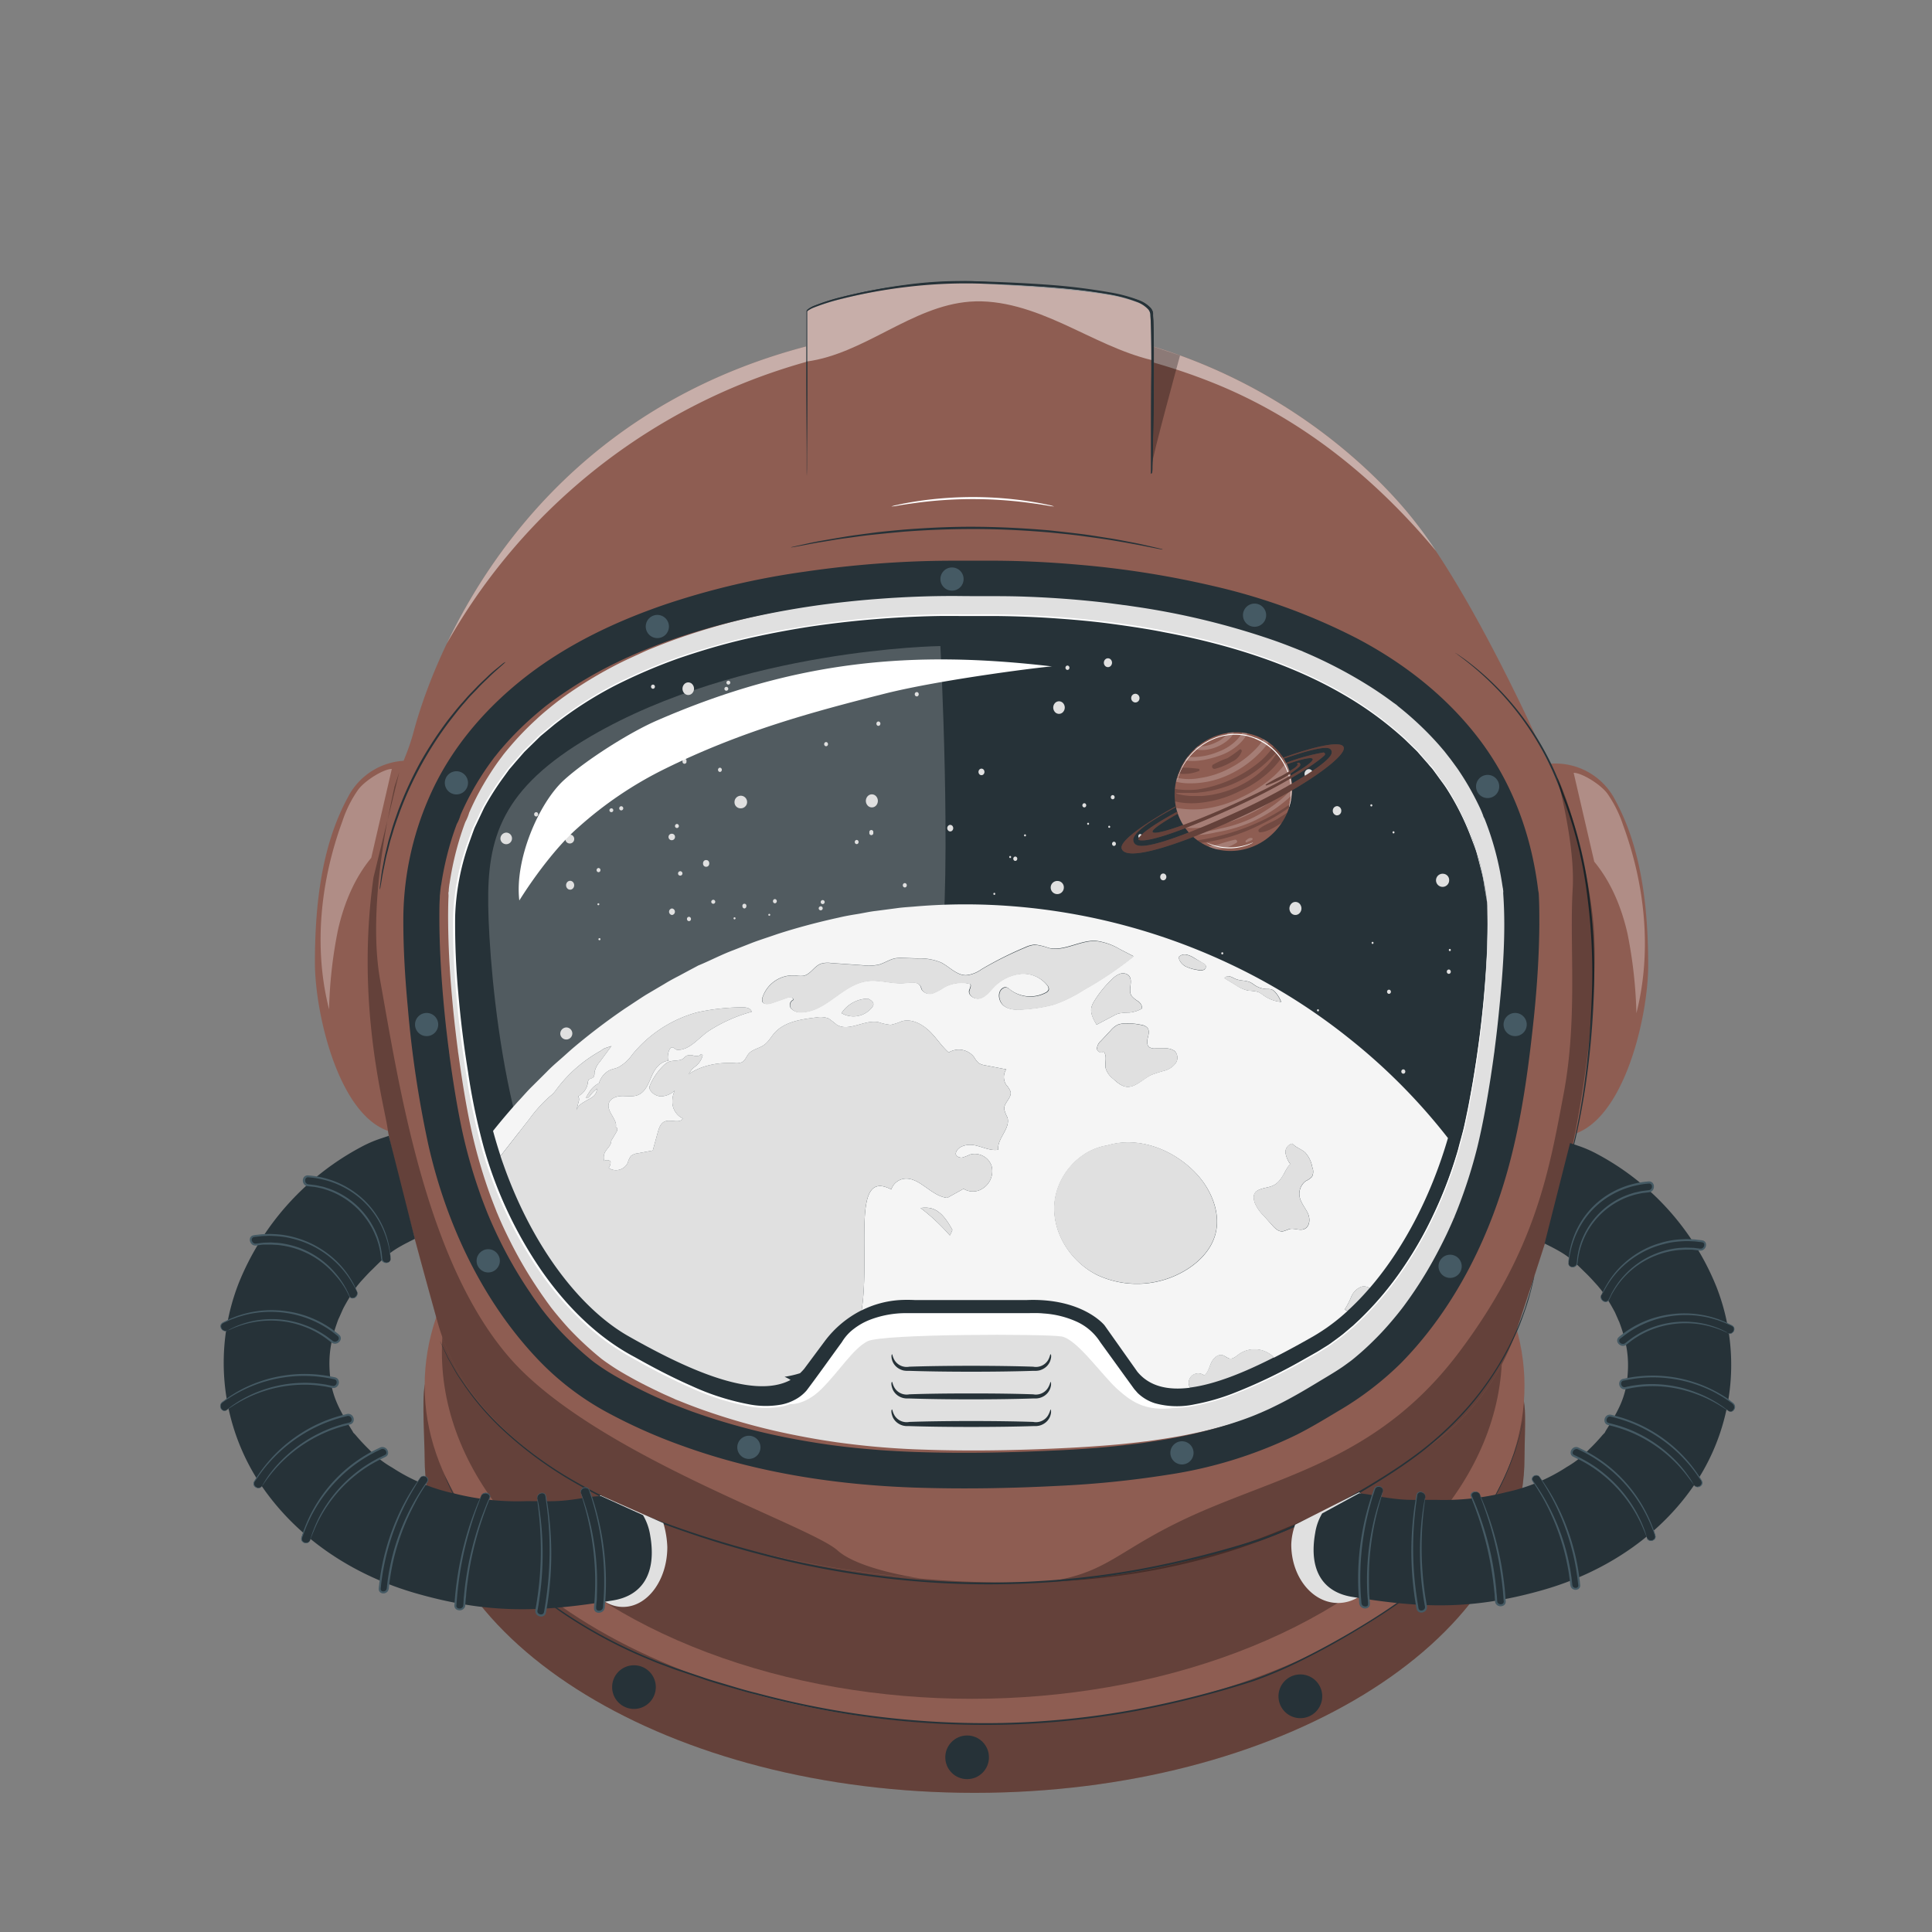 <svg xmlns="http://www.w3.org/2000/svg" viewBox="0 0 500 500"><rect x="0" y="0" width="500" height="500" fill="#808080" stroke="none"/><g id="freepik--astronaut-helmet--inject-39"><path d="M394.54,377.3c0,47.88-63.72,86.69-142.32,86.69S109.9,425.18,109.9,377.3c0-3.62-.71-15.13,0-18.64,8.65-42.82,69.66-68,142.32-68,72,0,137.38,30.08,142.32,73.12C394.9,366.93,394.54,373.29,394.54,377.3Z" style="fill:#8E5D52"></path><path d="M394.54,377.3c0,47.88-63.72,86.69-142.32,86.69S109.9,425.18,109.9,377.3c0-3.62-.71-15.13,0-18.64,8.65-42.82,69.66-68,142.32-68,72,0,137.38,30.08,142.32,73.12C394.9,366.93,394.54,373.29,394.54,377.3Z" style="opacity:0.3"></path><path d="M394.54,358.66c0,47.88-62.15,87.51-140.75,87.51S109.9,406.54,109.9,358.66,173.62,272,252.22,272,394.54,310.79,394.54,358.66Z" style="fill:#8E5D52"></path><ellipse cx="251.55" cy="345.42" rx="137.19" ry="85.37" style="fill:#8E5D52"></ellipse><ellipse cx="251.55" cy="349.85" rx="137.19" ry="89.8" style="opacity:0.3"></ellipse><path d="M400.82,197.68a17.41,17.41,0,0,1,17.24,9.47c6.06,11.16,8.5,25.27,8.49,42.72,0,13.83-6.85,42.88-21.84,44.17V243.56Z" style="fill:#8E5D52"></path><path d="M105,195.5a54.14,54.14,0,0,0,2-5.93C110.82,175,132.45,109.18,209.62,89.4c86.95-22.28,137.74,23,154.54,43.12C378,149,393.48,181.75,398.6,193a60,60,0,0,0,3.65,6.8c3.71,5.94,11.59,20,12.7,33.6,1.46,17.9-5.85,58.46-11.33,76.36-3,9.77-7.5,23.57-11,34.09a59.29,59.29,0,0,1-20.57,28.77c-20.55,15.48-58.92,38.81-118.21,36.81,0,0-92.12-.77-129.7-46.26a57.78,57.78,0,0,1-11-21.38c-4-14.24-12-43.53-12.8-49.57C99.31,284.31,86.8,241.7,105,195.5Z" style="fill:#8E5D52"></path><path d="M391.09,229.22a.49.49,0,0,1,0-.12c0-.09,0-.19-.05-.27-.13-.9-.28-1.8-.44-2.69-.31-1.69-.66-3.37-1.08-5a74,74,0,0,0-3.09-9.67c-.16-.4-.89-1.65-.2-.52a7.71,7.71,0,0,1-.46-1.06c-.33-.74-.67-1.47-1-2.2q-1.08-2.22-2.31-4.37T379.78,199c-.47-.69-.94-1.37-1.42-2l-.65-.88-.47-.63c.44.59-.36-.44-.49-.61l-.78-1c-.5-.59-1-1.18-1.51-1.76q-1.57-1.78-3.26-3.46a85.43,85.43,0,0,0-7.18-6.4c-.31-.25-1.28-1.27-.35-.29a7,7,0,0,0-.87-.65L360.94,180c-1.3-.92-2.61-1.81-3.95-2.66-2.67-1.72-5.43-3.31-8.25-4.79s-5.71-2.86-8.64-4.12l-.75-.33c-.57-.25,0,0,.22.09a9.87,9.87,0,0,0-1-.41c-.71-.3-1.43-.58-2.15-.87-1.49-.57-3-1.13-4.48-1.66a195.41,195.41,0,0,0-35.76-8.72l-2.29-.34c-.48-.07-2.78-.31-1-.15-1.36-.13-2.72-.36-4.08-.51-2.58-.31-5.17-.57-7.76-.8q-6.76-.58-13.57-.83c-5.41-.2-10.82-.09-16.23-.15-7.39-.09-14.78.19-22.15.76q-3.82.3-7.64.7c-1.3.14-2.59.28-3.88.44l-2.21.28-.15,0-.88.12c-5.82.81-11.62,1.83-17.36,3.1a183.4,183.4,0,0,0-18.18,4.94q-4.61,1.51-9.1,3.31l-1.26.51-.27.11c-.69.28-1.36.58-2,.88q-2.19,1-4.34,2a108.62,108.62,0,0,0-16.36,9.77l-1.09.81-.36.28c-.57.45-1.13.89-1.69,1.35-1.22,1-2.42,2-3.58,3.11a78.3,78.3,0,0,0-6.7,6.93c-.53.62-1.06,1.25-1.57,1.89l-.2.25-.58.78c-1,1.32-1.94,2.68-2.83,4.08a70.82,70.82,0,0,0-4.75,8.62c-.2.43-.4.87-.59,1.31a1.89,1.89,0,0,0-.11.25,12.7,12.7,0,0,1-1,2.42c-.59,1.58-1.13,3.17-1.61,4.79a79.4,79.4,0,0,0-2.41,10.77c-.06.43-.31,1.67-.08.54a14.74,14.74,0,0,0-.18,1.47c0,.19,0,.38-.06.57s0,.63,0,.95c-.08,1.66-.1,3.33-.11,5,0,7,.36,14.05,1,21.05.22,2.54.48,5.07.76,7.61.16,1.37.32,2.74.49,4.11l.24,1.9.05.33c0,.29.07.58.11.87.86,6.16,1.81,12.33,3.08,18.42a134.27,134.27,0,0,0,4.61,16.6c.46,1.32.94,2.62,1.45,3.92.22.57.44,1.13.67,1.7,0,.09.38.91.46,1.13,1,2.39,2.12,4.75,3.29,7.06a110,110,0,0,0,7.35,12.48c.66,1,1.33,1.92,2,2.87l1,1.37.56.72q1.94,2.42,4,4.7a84.6,84.6,0,0,0,8.6,8l.61.45c.32.24.65.47,1,.7.68.48,1.38.94,2.08,1.39,1.25.79,2.53,1.52,3.82,2.24,2.82,1.58,5.71,3,8.64,4.37l2.46,1.09.63.3-.31-.16c.41.22.88.36,1.3.54,1.77.72,3.54,1.4,5.33,2.05a171,171,0,0,0,25.74,7q3.72.73,7.47,1.3l2.21.33,1.21.16c1.24.16,2.48.32,3.72.46q8.68,1,17.43,1.26c12,.42,24.09.2,36.08-.38,4.89-.23,9.78-.56,14.65-1,2.21-.22,4.42-.46,6.62-.74.31,0,1.67-.22,1.21-.15l1-.14,2.79-.42a133.35,133.35,0,0,0,19-4.33c2.45-.78,4.87-1.64,7.26-2.61.31-.13.62-.27.94-.39l-.15.06h0c-.34.15-1.22.48,0,0l1.51-.68c1-.45,2-.93,3-1.43,3.65-1.82,7.16-3.9,10.65-6,2.07-1.26,4.18-2.47,6.17-3.84.68-.47,1.34-1,2-1.45.15-.11.36-.27.51-.4l1.11-.9c1.48-1.24,2.9-2.55,4.28-3.91s2.86-2.94,4.21-4.49c.77-.88,1.52-1.78,2.25-2.68l.74-.94.62-.82a106.39,106.39,0,0,0,7.64-11.82q1.89-3.39,3.54-6.88c.57-1.21,1.12-2.42,1.65-3.64l.27-.63.15-.35.76-1.9a131.56,131.56,0,0,0,5.14-16.06c1.48-5.92,2.5-11.94,3.43-18,.24-1.52.46-3,.68-4.56.08-.6.17-1.19.25-1.79,0-.16.07-.54.08-.64l.12-.95q.51-3.93.91-7.88c1.06-10.41,2-21.15,1.23-31.63C391.22,230.3,391.15,229.76,391.09,229.22Z" style="fill:#e0e0e0"></path><path d="M107.19,196.94A17.4,17.4,0,0,0,90,206.4c-6.07,11.17-8.5,25.28-8.5,42.72,0,13.84,6.85,42.89,21.85,44.18V242.81Z" style="fill:#8E5D52"></path><path d="M130.84,171.31a4.46,4.46,0,0,1-.5.5l-1.5,1.34c-.65.57-1.45,1.28-2.33,2.15s-1.93,1.81-3,3L121.86,180c-.58.62-1.14,1.3-1.75,2-1.22,1.36-2.4,2.92-3.67,4.54a92.22,92.22,0,0,0-12.89,23.35c-.69,1.93-1.38,3.76-1.88,5.53-.26.87-.54,1.71-.76,2.53l-.6,2.37c-.42,1.5-.66,2.89-.92,4.1s-.45,2.26-.58,3.12-.26,1.47-.34,2a3.56,3.56,0,0,1-.16.68,4.59,4.59,0,0,1,0-.7c.06-.51.15-1.17.25-2s.24-1.93.49-3.15.45-2.61.85-4.13l.57-2.38c.21-.83.49-1.68.74-2.56.48-1.77,1.16-3.62,1.84-5.57a96.92,96.92,0,0,1,5.59-12.23,98.72,98.72,0,0,1,7.36-11.25c1.29-1.61,2.49-3.17,3.74-4.52.61-.69,1.18-1.37,1.77-2l1.71-1.76c1.07-1.14,2.14-2.07,3-2.92s1.72-1.55,2.4-2.1l1.56-1.27A4.06,4.06,0,0,1,130.84,171.31Zm275,130.34c.08-.23.19-.58.33-1,.29-.92.67-2.29,1.12-4.07.89-3.55,2-8.74,3-15.22a214.12,214.12,0,0,0,2.15-22.91,151.39,151.39,0,0,0-1.32-28.14,107.25,107.25,0,0,0-6.4-24.68v0a73.73,73.73,0,0,0-17.87-28.36,72.18,72.18,0,0,0-7.34-6.33c-.9-.68-1.63-1.15-2.11-1.49l-.55-.37-.19-.12s0,.06.17.15.31.24.52.4c.47.36,1.18.86,2.06,1.56a76.93,76.93,0,0,1,7.22,6.41,74.39,74.39,0,0,1,17.63,28.3h0v0a107.37,107.37,0,0,1,6.32,24.55,153,153,0,0,1,1.36,28,219.14,219.14,0,0,1-2,22.88c-.92,6.47-2,11.66-2.83,15.22-.43,1.78-.78,3.16-1,4.09-.12.44-.21.79-.29,1.06a2.07,2.07,0,0,0-.08.36A1.49,1.49,0,0,0,405.89,301.65ZM300.67,142.09l-.71-.18-2.76-.64c-1.19-.28-2.66-.61-4.37-.93s-3.66-.73-5.83-1.06-4.54-.75-7.11-1.07-5.3-.63-8.19-.94c-5.78-.51-12.16-.88-18.86-.94s-13.09.28-18.88.73c-2.89.27-5.64.5-8.2.85s-4.95.64-7.12,1-4.12.7-5.84,1-3.19.61-4.39.88l-2.76.61-.71.17a.75.75,0,0,0-.24.08.79.79,0,0,0,.25,0l.73-.12,2.77-.51c1.21-.24,2.68-.52,4.4-.79s3.67-.64,5.84-.92,4.55-.66,7.12-.92,5.3-.54,8.19-.8c5.78-.43,12.14-.71,18.83-.68s13.06.4,18.83.89c2.88.29,5.63.54,8.18.89s4.93.66,7.1,1,4.12.69,5.83,1,3.19.59,4.39.84l2.77.54.73.13a.79.79,0,0,0,.25,0A.75.75,0,0,0,300.67,142.09Z" style="fill:#263238"></path><path d="M209.62,89.4c-55,14.09-81.75,51.54-94,77.18a154.45,154.45,0,0,1,74-66.25c38.92-16.58,85.14-17,124.46-1.2,22.76,9.16,41.74,24.53,57.54,43.43a113.51,113.51,0,0,0-7.4-10C347.36,112.42,296.57,67.12,209.62,89.4Z" style="fill:#fff;opacity:0.5"></path><path d="M216.77,401.26c-7.18-6.51-63.28-24.91-85-50s-28.51-70.49-33.36-97.42c-2.27-12.59-.58-28.37,1.87-41.6l-3.62,14.83c-4.65,32.74,2.85,59.1,3.67,65.11s8.85,35.33,12.8,49.57a57.78,57.78,0,0,0,11,21.38C152,396.83,209.81,406,237.87,408.46,228.35,406.9,220.2,404.37,216.77,401.26Z" style="opacity:0.3"></path><path d="M102.1,203.56c-.6,2.71-1.21,5.62-1.77,8.67l3-12.4C102.91,201.08,102.5,202.32,102.1,203.56Z" style="opacity:0.3"></path><path d="M403,201.18c2,7.85,4.55,20,4,29-.85,14.59,1.35,33.47-2.35,53s-7.08,40.19-27,66.72S333.9,381.29,311.35,391c-22.05,9.49-23.62,16-40.44,18.39,52.61-2,82.52-22.79,101.15-36.82a59.29,59.29,0,0,0,20.57-28.77c3.49-10.52,8-24.32,11-34.09,5.48-17.9,10.26-52.2,8.8-70.1C411.38,226.93,406.68,208.46,403,201.18Z" style="opacity:0.3"></path><path d="M208.65,124.94V80.61c0-1.73,24.76-8.64,44.34-7.49s44.33,2.31,44.91,8.06,0,41.46,0,41.46" style="fill:#8E5D52"></path><path d="M297.9,122.64a4.13,4.13,0,0,1,0-.46c0-.33,0-.77,0-1.35,0-1.21,0-3,0-5.18,0-4.53,0-11,.07-19.08,0-4,0-8.44-.16-13.16,0-.59-.05-1.18-.1-1.78a2.25,2.25,0,0,0-.55-1.55,7.39,7.39,0,0,0-3-1.9,40.26,40.26,0,0,0-7.49-1.89c-10.49-1.72-22.21-2.21-34.46-3a103.74,103.74,0,0,0-17.85.88A138.4,138.4,0,0,0,218,77.31a59.65,59.65,0,0,0-7.39,2.31,7.39,7.39,0,0,0-1.58.85.48.48,0,0,0-.1.12s0,0,0,0,0,.07,0,.1v5c0,4.74,0,9.15,0,13.18,0,8-.06,14.54-.08,19.07,0,2.23,0,4-.05,5.19,0,.57,0,1,0,1.34s0,.46,0,.46,0-.15,0-.46,0-.77,0-1.34c0-1.21,0-3,0-5.19,0-4.53-.05-11-.08-19.07,0-4,0-8.44,0-13.18v-5a.56.56,0,0,1,0-.13.47.47,0,0,1,.06-.2,1,1,0,0,1,.2-.24,7.14,7.14,0,0,1,1.7-.94,57.8,57.8,0,0,1,7.45-2.35,137.14,137.14,0,0,1,16.43-3.14,104.73,104.73,0,0,1,17.94-.89c6.14.35,12.13.69,17.91,1.12s11.35,1,16.61,1.88a40.47,40.47,0,0,1,7.58,1.93,7.83,7.83,0,0,1,3.2,2,3,3,0,0,1,.49.85l.11.49,0,.46c0,.6.08,1.2.09,1.79.14,4.75.11,9.16.1,13.18,0,8.06-.15,14.57-.24,19.08-.05,2.23-.09,4-.12,5.18,0,.58,0,1-.05,1.35S297.9,122.64,297.9,122.64Z" style="fill:#263238"></path><path d="M298.16,120.1C298,119,305.39,92,305.39,92l-7.25-2.4Z" style="opacity:0.3"></path><path d="M297.9,81.18c-.58-5.75-25.34-6.91-44.91-8.06s-44.34,5.76-44.34,7.49v12.9l.07.06c15-2,27.2-14.35,42.25-15.5,8.35-.63,16.55,2.3,24.18,5.76s14.94,7.45,23,9.38C298.15,87.63,298.08,83,297.9,81.18Z" style="fill:#fff;opacity:0.5"></path><path d="M297.9,122.64a4.13,4.13,0,0,1,0-.46c0-.33,0-.77,0-1.35,0-1.21,0-3,0-5.19,0-4.53,0-11,.07-19.08,0-4,0-8.44-.16-13.16,0-.59-.06-1.19-.1-1.78a2.34,2.34,0,0,0-.55-1.56,7.54,7.54,0,0,0-3-1.94,39,39,0,0,0-7.45-2,157.61,157.61,0,0,0-16.57-1.92c-5.77-.4-11.77-.67-17.9-.84a128.75,128.75,0,0,0-17.87.94,135.25,135.25,0,0,0-16.41,3,55,55,0,0,0-7.39,2.31,6.84,6.84,0,0,0-1.56.86l-.11.13s0,0,0,.11v5c0,4.74,0,9.15,0,13.18,0,8-.06,14.55-.08,19.08,0,2.23,0,4-.05,5.19,0,.57,0,1,0,1.34s0,.46,0,.46,0-.15,0-.46,0-.77,0-1.34c0-1.22,0-3,0-5.19,0-4.53-.05-11-.08-19.08,0-4,0-8.44,0-13.18v-5a.57.57,0,0,1,.07-.33.73.73,0,0,1,.19-.23,6.66,6.66,0,0,1,1.69-1,54.86,54.86,0,0,1,7.45-2.36,134.45,134.45,0,0,1,16.46-3,126.82,126.82,0,0,1,18-1c6.15.17,12.14.44,17.93.85a156.37,156.37,0,0,1,16.62,2,39.3,39.3,0,0,1,7.54,2,8.11,8.11,0,0,1,3.18,2.08,3,3,0,0,1,.49.86l.11.48c0,.16,0,.31,0,.46,0,.61.08,1.21.09,1.8.14,4.74.11,9.16.1,13.18,0,8.06-.15,14.58-.24,19.09-.05,2.23-.09,4-.12,5.18,0,.58,0,1-.05,1.35S297.9,122.64,297.9,122.64Z" style="fill:#263238"></path><path d="M272.81,131.07a12.16,12.16,0,0,1-1.65-.22c-1.06-.18-2.59-.42-4.49-.67a110.17,110.17,0,0,0-29.84,0c-1.9.26-3.43.49-4.49.68a12,12,0,0,1-1.66.22,9.09,9.09,0,0,1,1.62-.42c1-.25,2.58-.54,4.47-.85a96.83,96.83,0,0,1,30,0c1.9.31,3.43.6,4.48.84A9.55,9.55,0,0,1,272.81,131.07Z" style="fill:#fff"></path><path d="M394.54,366.52s-.05.29-.18.85-.33,1.4-.58,2.48-.63,2.42-1.12,4c-.25.77-.46,1.63-.81,2.51l-1.05,2.81a76.11,76.11,0,0,1-7.16,13.7,79.51,79.51,0,0,1-5.81,7.72,88.65,88.65,0,0,1-7.59,7.74c-5.64,5.11-12.61,9.75-20.28,14.3-3.84,2.27-7.88,4.51-12.14,6.64a112.43,112.43,0,0,1-13.47,5.82,249.11,249.11,0,0,1-30.52,7.75,214.38,214.38,0,0,1-33.61,3.5,228,228,0,0,1-64.65-7.81c-2.44-.59-4.8-1.33-7.15-2s-4.67-1.35-6.91-2.15l-6.66-2.24c-1.09-.38-2.15-.81-3.22-1.2s-2.12-.79-3.14-1.24a124.52,124.52,0,0,1-21.94-11.58c-12.67-8.46-21-17.88-25.53-25l-1.63-2.53c-.47-.81-.88-1.6-1.27-2.31s-.76-1.38-1.09-2-.55-1.19-.79-1.69c-.46-1-.8-1.79-1-2.32s-.34-.8-.34-.8.14.26.38.78.62,1.29,1.09,2.29c.25.5.49,1.08.82,1.69s.7,1.25,1.1,2,.82,1.49,1.3,2.29l1.64,2.52c4.59,7.08,12.91,16.43,25.56,24.82a124.7,124.7,0,0,0,21.9,11.49c1,.44,2.08.84,3.14,1.23s2.12.81,3.21,1.19l6.65,2.23c2.24.79,4.57,1.42,6.9,2.13s4.71,1.42,7.15,2a228.13,228.13,0,0,0,64.51,7.76,214.57,214.57,0,0,0,33.53-3.48,248,248,0,0,0,30.45-7.71,113.77,113.77,0,0,0,13.43-5.77c4.24-2.12,8.28-4.35,12.12-6.6,7.67-4.53,14.62-9.13,20.25-14.21a88,88,0,0,0,7.58-7.67,78.88,78.88,0,0,0,5.82-7.67,76.71,76.71,0,0,0,7.22-13.61c.38-1,.74-1.92,1.07-2.8s.57-1.73.83-2.5c.5-1.55.93-2.87,1.17-4s.48-1.89.63-2.46S394.54,366.52,394.54,366.52Z" style="fill:#263238"></path><circle cx="250.29" cy="454.79" r="5.65" style="fill:#263238"></circle><path d="M342.19,439a5.66,5.66,0,1,1-5.66-5.66A5.65,5.65,0,0,1,342.19,439Z" style="fill:#263238"></path><path d="M169.72,436.62a5.65,5.65,0,1,1-5.65-5.65A5.65,5.65,0,0,1,169.72,436.62Z" style="fill:#263238"></path><path d="M101.4,199c-2.06,0-6.86,2.91-8.69,5.35a31.06,31.06,0,0,0-4.09,8.16c-5.69,15.51-7.52,32.69-3.46,48.7a117,117,0,0,1,2.31-20.56c1.53-6.74,4.21-13.32,8.61-18.64Z" style="fill:#fff;opacity:0.3"></path><path d="M397.11,330.16s-.05.29-.18.85-.33,1.41-.59,2.49-.64,2.43-1.13,4-1.14,3.35-1.9,5.35A75.32,75.32,0,0,1,386,356.58a77.75,77.75,0,0,1-5.89,7.73,87.24,87.24,0,0,1-7.68,7.73c-5.7,5.11-12.73,9.73-20.46,14.27-3.88,2.27-7.95,4.5-12.24,6.63a116.26,116.26,0,0,1-13.57,5.79,252.61,252.61,0,0,1-30.7,7.72,217,217,0,0,1-33.8,3.5,226.09,226.09,0,0,1-33.95-1.68,231.22,231.22,0,0,1-31.08-6,263.21,263.21,0,0,1-27.29-8.73,147.75,147.75,0,0,1-22.46-10.89,100.62,100.62,0,0,1-16.48-12.32,71.08,71.08,0,0,1-10.19-11.73l-1.69-2.51c-.51-.8-.92-1.58-1.33-2.29l-1.12-2c-.34-.61-.57-1.2-.82-1.7l-1.06-2.32c-.24-.53-.35-.8-.35-.8l.4.77c.25.53.62,1.3,1.11,2.3.25.5.49,1.09.83,1.69l1.14,2c.42.7.84,1.48,1.35,2.28l1.7,2.48a71.05,71.05,0,0,0,10.23,11.63,100.81,100.81,0,0,0,16.47,12.23,149.25,149.25,0,0,0,22.43,10.8,265.09,265.09,0,0,0,27.25,8.66,230.68,230.68,0,0,0,31,6,226.49,226.49,0,0,0,33.87,1.67A216.9,216.9,0,0,0,295.4,406,252.57,252.57,0,0,0,326,398.27a112.89,112.89,0,0,0,13.53-5.75c4.28-2.1,8.34-4.33,12.22-6.58,7.73-4.52,14.75-9.11,20.44-14.17a86.76,86.76,0,0,0,7.67-7.68,77.8,77.8,0,0,0,5.9-7.67,76.59,76.59,0,0,0,7.33-13.65c.77-2,1.47-3.74,1.93-5.32s.94-2.88,1.18-4,.49-1.91.64-2.48Z" style="fill:#263238"></path><path d="M407.26,200c2.07,0,6.86,2.9,8.7,5.34a31.5,31.5,0,0,1,4.08,8.16c5.7,15.51,7.53,32.69,3.46,48.71a118.21,118.21,0,0,0-2.3-20.57c-1.53-6.73-4.21-13.31-8.61-18.64Z" style="fill:#fff;opacity:0.3"></path><path d="M203.85,363.33s4,.82,8.7-3.82,8.18-10.48,12-12.41,46.15-1.93,50.18-1.22,10.42,10,14.45,13.63,8,6.24,16.66,4.53l-4.73-15.49L282.2,330.72,245,328.9l-28.43,6-11.75,7.19Z" style="fill:#fff"></path><path d="M384.85,233.5c-8.38-74.57-117.14-74.65-133.6-74.24-16.45-.41-125.22-.33-133.6,74.24,0,0-1.46,19.81,4.67,52.55,5.93,31.7,23.19,54.61,39,63.81s39,20.77,47.85,9.79L218,347.48s3.87-8,18.54-7.36h29.36c14.68-.59,18.54,7.36,18.54,7.36l8.82,12.17c8.8,11,32-.6,47.85-9.79s33.11-32.11,39-63.81C386.31,253.31,384.85,233.5,384.85,233.5Z" style="fill:#263238"></path><path d="M384.85,233.5s.11,1.22.16,3.6.06,5.92-.14,10.53a272.91,272.91,0,0,1-4.82,39.67c-.47,2.11-.84,4.3-1.47,6.48l-.87,3.33c-.31,1.13-.7,2.24-1,3.38a108.45,108.45,0,0,1-5.45,13.91,99.57,99.57,0,0,1-8,14.08,83.12,83.12,0,0,1-11.22,13.32l-1.65,1.56-1.75,1.47c-1.15,1-2.41,1.9-3.66,2.82-.61.48-1.29.88-1.95,1.3s-1.32.85-2,1.25l-4.13,2.34A136.25,136.25,0,0,1,319,361a56.7,56.7,0,0,1-9.86,2.82,22.06,22.06,0,0,1-10.49-.29A11.71,11.71,0,0,1,294,360.8l-.92-1-.8-1.09q-.78-1.1-1.59-2.19l-6.44-8.89h0v0a13.76,13.76,0,0,0-6.17-5.2,24.08,24.08,0,0,0-8.16-1.95c-1.42-.14-2.86-.07-4.3-.08H234.31a25.53,25.53,0,0,0-9,1.65,16.43,16.43,0,0,0-4,2.23,11.47,11.47,0,0,0-3.08,3.36v0h0c-3,4.14-6,8.36-9.15,12.55a10.66,10.66,0,0,1-3.12,2.5,12.67,12.67,0,0,1-3.77,1.34,23.42,23.42,0,0,1-8,0,64.06,64.06,0,0,1-15.43-4.87,164.65,164.65,0,0,1-14.69-7.45,69.7,69.7,0,0,1-7.08-4.43L155.29,346l-1.62-1.35c-.53-.45-1.08-.89-1.61-1.36l-1.53-1.45a83.17,83.17,0,0,1-11-12.94,108.89,108.89,0,0,1-14.7-31.21,165,165,0,0,1-4.25-20.18c-1.07-6.74-1.92-13.48-2.5-20.19s-.92-13.4-.83-20A63,63,0,0,1,121,218l.83-2.31.41-1.15c.15-.38.35-.74.51-1.11l2.09-4.4a70.89,70.89,0,0,1,5.19-8.16l1.42-1.94c.5-.62,1-1.22,1.56-1.82l1.57-1.81.78-.9.85-.83,3.41-3.32,3.63-3a99.42,99.42,0,0,1,15.65-10.08,140.38,140.38,0,0,1,16.74-7.16c5.67-1.94,11.37-3.57,17.05-4.93s11.36-2.38,17-3.24A258.44,258.44,0,0,1,242.53,159c2.66-.06,5.31,0,7.92,0s5.21-.06,7.78,0c5.14.07,10.19.29,15.12.63s9.76.86,14.47,1.44,9.29,1.32,13.73,2.21c17.8,3.41,33.52,8.81,46,16.05a89.9,89.9,0,0,1,16.18,11.82l3.24,3.17,2.84,3.26c.45.54.94,1,1.34,1.6l1.19,1.64c.77,1.1,1.58,2.12,2.26,3.19a67.31,67.31,0,0,1,6.06,12c.33.92.65,1.8.95,2.65a20.06,20.06,0,0,1,.8,2.46c.4,1.59.77,3,1.1,4.34a28.65,28.65,0,0,1,.65,3.45q.24,1.5.39,2.52c.21,1.35.3,2.05.3,2.05s-.13-.69-.35-2c-.11-.68-.25-1.52-.41-2.51a28.91,28.91,0,0,0-.68-3.45c-.34-1.29-.71-2.73-1.12-4.32a23.37,23.37,0,0,0-.81-2.45l-1-2.64a67.66,67.66,0,0,0-6.09-12c-.68-1.06-1.49-2.08-2.26-3.17l-1.2-1.64c-.39-.56-.89-1-1.33-1.59q-1.39-1.57-2.84-3.24l-3.24-3.15a90.28,90.28,0,0,0-16.15-11.75C335,172.4,319.25,167,301.48,163.66c-4.43-.89-9-1.56-13.71-2.2s-9.52-1.07-14.45-1.42-10-.55-15.09-.61c-2.57,0-5.16,0-7.78,0s-5.25-.05-7.91,0a257.48,257.48,0,0,0-32.85,2.73c-5.6.87-11.25,1.94-16.93,3.25s-11.35,3-17,4.92a141.64,141.64,0,0,0-16.67,7.14,99.11,99.11,0,0,0-15.56,10l-3.61,3-3.38,3.3-.84.83-.78.89-1.56,1.79c-.51.61-1,1.19-1.55,1.81l-1.4,1.93a70.58,70.58,0,0,0-5.15,8.09l-2.07,4.37c-.17.37-.36.73-.5,1.11l-.42,1.14-.82,2.29a62.36,62.36,0,0,0-3.66,19.19,197.48,197.48,0,0,0,.83,20q.87,10.05,2.5,20.16a163.59,163.59,0,0,0,4.23,20.12A108.33,108.33,0,0,0,140,328.63c6.45,9.3,14.54,17.47,24.34,22.62,4.81,2.71,9.67,5.25,14.64,7.43a63.72,63.72,0,0,0,15.3,4.84,22.93,22.93,0,0,0,7.84,0,12.19,12.19,0,0,0,3.63-1.29,10.3,10.3,0,0,0,3-2.38c3.13-4.15,6.12-8.4,9.13-12.51l0,0a12,12,0,0,1,3.22-3.53,16.72,16.72,0,0,1,4.13-2.29,25.94,25.94,0,0,1,9.14-1.68h31.33c1.45,0,2.9-.07,4.34.08a24.61,24.61,0,0,1,8.32,2,14.18,14.18,0,0,1,6.38,5.42l0,0q3.25,4.48,6.43,8.89c.54.73,1.06,1.46,1.59,2.19l.79,1.09.88,1a11.32,11.32,0,0,0,4.47,2.65,21.5,21.5,0,0,0,10.27.28,55.59,55.59,0,0,0,9.8-2.78,136,136,0,0,0,17.73-8.44l4.13-2.34c.68-.39,1.33-.82,2-1.23s1.32-.81,1.93-1.29c1.25-.91,2.5-1.79,3.64-2.8.59-.48,1.17-1,1.74-1.46l1.65-1.54a83.57,83.57,0,0,0,11.19-13.26,97.43,97.43,0,0,0,8-14,109,109,0,0,0,5.47-13.86c.35-1.14.73-2.25,1-3.36s.6-2.23.89-3.33c.63-2.18,1-4.36,1.47-6.46a277.63,277.63,0,0,0,4.95-39.62c.21-4.61.23-8.14.2-10.53,0-1.18-.05-2.08-.06-2.69Z" style="fill:#fff"></path><path d="M398.2,231.41c-1.63-14.67-6.61-28.71-15.66-40.47-8.33-10.84-19.25-19.35-31.31-25.7A158.72,158.72,0,0,0,314,151.66a243.42,243.42,0,0,0-35.3-5.55c-7.91-.69-15.85-1.05-23.78-1-5.33,0-10.66-.05-16,.12a269.84,269.84,0,0,0-30.58,2.71,199.48,199.48,0,0,0-36.28,8.52c-12.56,4.31-24.78,10.09-35.36,18.18-10.92,8.37-20.1,19-25.62,31.67a79.22,79.22,0,0,0-6.7,31.94c0,7.51.46,15,1.16,22.47a280.13,280.13,0,0,0,5.34,35.66c4.58,20.18,13.78,40,28.08,55.17a72,72,0,0,0,17.78,13.76,139.29,139.29,0,0,0,20,8.92c19.39,7,40.13,10.13,60.67,10.78,12.2.38,24.48.16,36.67-.48a257.62,257.62,0,0,0,28-2.84,114.37,114.37,0,0,0,33.55-10.41c3.68-1.86,7.21-4,10.73-6.11a82,82,0,0,0,16.17-12.36c14.44-14.66,23.83-34.19,28.72-54C394.17,287.11,395.74,275,397,263c.8-7.87,1.32-15.79,1.38-23.7,0-2.64,0-5.3-.15-7.93-.17-2.39-2-4.71-4.59-4.59-2.35.1-4.78,2-4.6,4.59.74,10.48-.17,21.22-1.23,31.63q-.4,3.94-.91,7.88l-.12.95c0,.17-.15,1.18-.06.47l-.27,2c-.21,1.52-.44,3-.67,4.56-.94,6-2,12.05-3.44,18a131,131,0,0,1-5.13,16.06c-.25.64-.51,1.27-.77,1.9,0,.11-.34.81-.06.15-.12.28-.24.55-.35.83-.53,1.22-1.08,2.43-1.65,3.64q-1.67,3.49-3.55,6.88a104.9,104.9,0,0,1-7.63,11.82c-.2.26-1,1.33-.44.58l-.93,1.18c-.73.91-1.48,1.8-2.24,2.68q-2,2.32-4.22,4.49c-1.37,1.36-2.8,2.67-4.28,3.91-.36.31-.73.61-1.1.91s-1.12.84-.3.24c-.74.54-1.46,1.08-2.21,1.6-2,1.37-4.11,2.59-6.18,3.84-3.49,2.12-7,4.19-10.65,6-1,.49-2,1-3,1.43l-1.53.68c-.35.15-1.3.5.17-.07l-.94.39c-2.38,1-4.81,1.83-7.26,2.61a133,133,0,0,1-19,4.33l-2.79.42-1.35.19c1.26-.18-.5.06-.86.1-2.2.28-4.41.52-6.62.74-4.87.47-9.76.8-14.65,1-12,.57-24.08.79-36.08.38-5.82-.21-11.64-.62-17.42-1.27-1.31-.15-2.61-.31-3.91-.48l-1-.14-2.22-.33q-3.74-.57-7.46-1.29a172.3,172.3,0,0,1-25.75-7q-2.68-1-5.32-2.05c-.43-.18-.9-.32-1.31-.54.9.47.12.05-.31-.14l-2.47-1.09c-2.93-1.34-5.82-2.79-8.64-4.37-1.29-.71-2.57-1.45-3.82-2.24-.7-.45-1.4-.91-2.08-1.39l-1-.7-.61-.46c-.68-.5.51.42.07.06a83.66,83.66,0,0,1-8.67-8.06c-1.39-1.52-2.74-3.09-4-4.7-.19-.25-.38-.5-.58-.74-.43-.53.43.58,0,0l-1-1.38c-.69-.94-1.37-1.9-2-2.87a109.88,109.88,0,0,1-7.35-12.47c-1.19-2.37-2.31-4.77-3.34-7.21.31.73-.36-.86-.41-1-.23-.57-.45-1.13-.67-1.7-.5-1.3-1-2.6-1.44-3.92a132.11,132.11,0,0,1-4.62-16.6c-1.27-6.09-2.22-12.26-3.07-18.42,0-.32-.09-.65-.14-1,0,.21.1.72,0-.23-.09-.63-.17-1.26-.25-1.89-.17-1.38-.33-2.75-.49-4.12q-.42-3.8-.75-7.61c-.61-7-1-14-1-21.05,0-1.67,0-3.34.11-5,0-.32,0-.63.05-.94s0-.39.06-.58a14.2,14.2,0,0,1,.18-1.46c-.23,1.12,0-.12.09-.55a79.37,79.37,0,0,1,2.4-10.77q.72-2.41,1.61-4.79a11.14,11.14,0,0,0,1-2.44c0,.08-.44,1-.12.3.08-.18.15-.36.23-.53.19-.44.39-.88.59-1.31a70.82,70.82,0,0,1,4.75-8.62c.89-1.39,1.84-2.76,2.83-4.08.22-.29.43-.6.66-.88-.62.74-.23.3.13-.14.51-.64,1-1.28,1.56-1.9a79.7,79.7,0,0,1,6.7-6.93c1.16-1.07,2.36-2.1,3.58-3.11.59-.49,1.2-1,1.8-1.44s-.76.57-.28.22l.54-.41c.36-.27.72-.54,1.09-.8a107.27,107.27,0,0,1,16.35-9.78c1.44-.7,2.88-1.37,4.34-2,.71-.31,1.42-.64,2.14-.92-1.3.52-.16.06.16-.07l1.27-.51c3-1.2,6-2.3,9.09-3.31a184.14,184.14,0,0,1,18.18-4.94c5.74-1.26,11.54-2.29,17.36-3.1l.58-.08.45-.06,2.22-.28c1.29-.16,2.58-.3,3.87-.44q3.81-.41,7.65-.7c7.36-.57,14.76-.85,22.14-.76,5.41.06,10.82-.05,16.23.15q6.8.24,13.58.83c2.59.23,5.17.49,7.75.8,1.36.16,2.72.38,4.08.51-1.74-.16.56.08,1,.15l2.29.34a196,196,0,0,1,35.76,8.72c1.5.53,3,1.09,4.48,1.67.72.28,1.44.56,2.16.86a6.57,6.57,0,0,1,1.13.47c-.05,0-1.05-.45-.34-.15l.76.33q4.4,1.89,8.63,4.12t8.26,4.79c1.33.85,2.65,1.74,3.94,2.66.63.45,1.25.9,1.86,1.36a7.1,7.1,0,0,1,.87.66c-.93-1,0,0,.35.28a83.89,83.89,0,0,1,7.18,6.4c1.12,1.12,2.21,2.28,3.26,3.46.51.58,1,1.17,1.51,1.76l.78,1c.14.17.93,1.21.49.61l.47.63.65.88c.48.67,1,1.35,1.42,2,.93,1.39,1.81,2.8,2.64,4.25s1.59,2.89,2.31,4.37c.36.73.7,1.46,1,2.21a9.82,9.82,0,0,0,.46,1.05c-.69-1.12,0,.12.2.52a76.1,76.1,0,0,1,3.1,9.67q.62,2.51,1.07,5c.16.9.31,1.79.44,2.69a4.48,4.48,0,0,1,.09.64c0-1.05-.07-.55,0-.25.07.54.13,1.09.19,1.63.27,2.38,1.93,4.71,4.6,4.59C395.87,235.9,398.48,234,398.2,231.41Z" style="fill:#263238"></path><path d="M230.84,350.48c.14,0,.14.66.69,1.58a3.69,3.69,0,0,0,3.81,1.64c4.11-.14,9.78-.23,16-.23s11.94.09,16.05.23a3.69,3.69,0,0,0,3.81-1.64c.55-.92.55-1.59.69-1.58s.31.68-.15,1.86a3.89,3.89,0,0,1-1.45,1.74,4.43,4.43,0,0,1-1.34.59,5.3,5.3,0,0,1-.8.1l-.76,0c-4.11.14-9.78.23-16.05.23s-11.94-.09-16-.23l-.75,0a5.27,5.27,0,0,1-.81-.1,4.43,4.43,0,0,1-1.34-.59,3.89,3.89,0,0,1-1.45-1.74C230.53,351.16,230.77,350.46,230.84,350.48Zm.15,9a3.91,3.91,0,0,0,1.45,1.75,4.18,4.18,0,0,0,1.34.58,4.27,4.27,0,0,0,.81.11l.75,0c4.11.14,9.78.23,16,.23s11.94-.09,16.05-.23l.76,0a4.28,4.28,0,0,0,.8-.11,4.18,4.18,0,0,0,1.34-.58,3.91,3.91,0,0,0,1.45-1.75c.46-1.17.22-1.87.15-1.85s-.14.66-.69,1.57a3.68,3.68,0,0,1-3.81,1.65c-4.11-.15-9.78-.23-16.05-.23s-11.94.08-16,.23a3.68,3.68,0,0,1-3.81-1.65c-.55-.91-.55-1.59-.69-1.57S230.53,358.31,231,359.48Zm0,7.15a3.89,3.89,0,0,0,1.45,1.74,4.2,4.2,0,0,0,1.34.59,5.27,5.27,0,0,0,.81.11l.75,0c4.11.14,9.78.22,16,.22s11.94-.08,16.05-.22l.76,0a5.31,5.31,0,0,0,.8-.11,4.2,4.2,0,0,0,1.34-.59,3.89,3.89,0,0,0,1.45-1.74c.46-1.18.22-1.87.15-1.86s-.14.67-.69,1.58a3.66,3.66,0,0,1-3.81,1.64c-4.11-.14-9.78-.23-16.05-.23s-11.94.09-16,.23a3.66,3.66,0,0,1-3.81-1.64c-.55-.91-.55-1.59-.69-1.58S230.53,365.45,231,366.63Z" style="fill:#263238"></path><path d="M121.12,202.6a3,3,0,1,1-3-3A3,3,0,0,1,121.12,202.6Z" style="fill:#455a64"></path><circle cx="126.35" cy="326.3" r="3.01" style="fill:#455a64"></circle><path d="M113.41,265.15a3,3,0,1,1-3-3A3,3,0,0,1,113.41,265.15Z" style="fill:#455a64"></path><path d="M196.81,374.57a3,3,0,1,1-3-3A3,3,0,0,1,196.81,374.57Z" style="fill:#455a64"></path><path d="M308.89,376a3,3,0,1,1-3-3A3,3,0,0,1,308.89,376Z" style="fill:#455a64"></path><path d="M395.12,265.15a3,3,0,1,1-3-3A3,3,0,0,1,395.12,265.15Z" style="fill:#455a64"></path><path d="M378.29,327.72a3,3,0,1,1-3-3A3,3,0,0,1,378.29,327.72Z" style="fill:#455a64"></path><path d="M173.12,162.14a3,3,0,1,1-3-3A3,3,0,0,1,173.12,162.14Z" style="fill:#455a64"></path><path d="M249.38,149.86a3,3,0,1,1-3-3A3,3,0,0,1,249.38,149.86Z" style="fill:#455a64"></path><path d="M327.68,159.21a3,3,0,1,1-3-3A3,3,0,0,1,327.68,159.21Z" style="fill:#455a64"></path><path d="M388,203.54a3,3,0,1,1-3-3A3,3,0,0,1,388,203.54Z" style="fill:#455a64"></path><path d="M243.37,167.2s-51.53.66-90.43,23.33c-23.21,13.53-26.86,26.31-26.59,43.85s4.86,72.74,24.3,90.33,59.11-15.2,71.31-26.26,19-29.48,21.41-49.19C246.38,224.85,243.37,167.2,243.37,167.2Z" style="fill:#fff;opacity:0.2"></path><path d="M129.51,217.1a1.5,1.5,0,1,0,1.49-1.62A1.57,1.57,0,0,0,129.51,217.1Z" style="fill:#e0e0e0"></path><path d="M191.58,209.19a1.63,1.63,0,1,0-1.49-1.62A1.56,1.56,0,0,0,191.58,209.19Z" style="fill:#e0e0e0"></path><path d="M147.55,216a1.15,1.15,0,1,0,1.06,1.15A1.11,1.11,0,0,0,147.55,216Z" style="fill:#e0e0e0"></path><path d="M173.91,235.11a.85.85,0,0,0,0,1.69.85.85,0,0,0,0-1.69Z" style="fill:#e0e0e0"></path><path d="M173.91,215.77a.84.84,0,1,0,.78.84A.8.8,0,0,0,173.91,215.77Z" style="fill:#e0e0e0"></path><path d="M155.11,234a.25.25,0,1,0-.24.27A.26.26,0,0,0,155.11,234Z" style="fill:#e0e0e0"></path><path d="M189.84,237.66a.26.26,0,0,0,.25.27.27.27,0,0,0,0-.54A.26.26,0,0,0,189.84,237.66Z" style="fill:#e0e0e0"></path><path d="M198.84,236.77a.25.25,0,1,0,.25-.27A.26.26,0,0,0,198.84,236.77Z" style="fill:#e0e0e0"></path><path d="M155.11,243.33a.27.27,0,1,0-.24-.27A.26.26,0,0,0,155.11,243.33Z" style="fill:#e0e0e0"></path><path d="M157.72,209.73a.5.5,0,1,0,.49-.54A.52.52,0,0,0,157.72,209.73Z" style="fill:#e0e0e0"></path><path d="M160.26,209.19a.52.52,0,0,0,.5.54.54.54,0,0,0,0-1.08A.52.52,0,0,0,160.26,209.19Z" style="fill:#e0e0e0"></path><path d="M168.49,177.71a.53.53,0,0,0,.5.55.53.53,0,0,0,.5-.55.52.52,0,0,0-.5-.54A.52.52,0,0,0,168.49,177.71Z" style="fill:#e0e0e0"></path><path d="M187.48,178.26a.5.5,0,1,0,1,0,.5.5,0,1,0-1,0Z" style="fill:#e0e0e0"></path><path d="M175.18,213.24a.53.53,0,0,0-.49.55.5.5,0,1,0,1,0A.53.53,0,0,0,175.18,213.24Z" style="fill:#e0e0e0"></path><path d="M189,176.63a.5.5,0,1,0-.5.54A.52.52,0,0,0,189,176.63Z" style="fill:#e0e0e0"></path><ellipse cx="147.55" cy="229.1" rx="1.05" ry="1.15" style="fill:#e0e0e0"></ellipse><path d="M145,267.59a1.56,1.56,0,1,0,1.55-1.69A1.62,1.62,0,0,0,145,267.59Z" style="fill:#e0e0e0"></path><path d="M373.49,226.13a1.7,1.7,0,1,0,1.55,1.69A1.62,1.62,0,0,0,373.49,226.13Z" style="fill:#e0e0e0"></path><path d="M273.77,228a1.7,1.7,0,1,0,1.55,1.7A1.63,1.63,0,0,0,273.77,228Z" style="fill:#e0e0e0"></path><ellipse cx="182.75" cy="223.45" rx="0.81" ry="0.88" style="fill:#e0e0e0"></ellipse><path d="M192.64,235.11a.54.54,0,0,0,.51-.56.52.52,0,1,0-1,0A.54.54,0,0,0,192.64,235.11Z" style="fill:#e0e0e0"></path><path d="M211.88,235.11a.52.52,0,1,0,.52-.56A.54.54,0,0,0,211.88,235.11Z" style="fill:#e0e0e0"></path><path d="M148.12,202.75a.55.55,0,0,0-.52.56.55.55,0,0,0,.52.57.55.55,0,0,0,.52-.57A.54.54,0,0,0,148.12,202.75Z" style="fill:#e0e0e0"></path><path d="M213.43,233.42a.52.52,0,1,0-.52.56A.54.54,0,0,0,213.43,233.42Z" style="fill:#e0e0e0"></path><path d="M184.07,233.42a.52.52,0,1,0,.52-.56A.54.54,0,0,0,184.07,233.42Z" style="fill:#e0e0e0"></path><path d="M138.24,210.75a.55.55,0,0,0,.52.56.54.54,0,0,0,.52-.56.55.55,0,0,0-.52-.57A.55.55,0,0,0,138.24,210.75Z" style="fill:#e0e0e0"></path><path d="M176,226.61a.57.57,0,1,0-.52-.56A.54.54,0,0,0,176,226.61Z" style="fill:#e0e0e0"></path><path d="M225,215.47a.52.52,0,1,0,1,0,.52.52,0,1,0-1,0Z" style="fill:#e0e0e0"></path><path d="M176.65,197a.52.52,0,1,0,1,0,.52.52,0,1,0-1,0Z" style="fill:#e0e0e0"></path><path d="M179.26,177.19a1.4,1.4,0,0,0-2.1-.2,1.73,1.73,0,0,0-.18,2.29,1.4,1.4,0,0,0,2.1.2A1.73,1.73,0,0,0,179.26,177.19Z" style="fill:#e0e0e0"></path><path d="M195.51,179.69a1.73,1.73,0,0,0-.18,2.29,1.4,1.4,0,0,0,2.1.2,1.73,1.73,0,0,0,.18-2.29A1.4,1.4,0,0,0,195.51,179.69Z" style="fill:#e0e0e0"></path><path d="M275.21,182.07a1.42,1.42,0,0,0-2.1-.2,1.73,1.73,0,0,0-.18,2.29,1.4,1.4,0,0,0,2.1.2A1.73,1.73,0,0,0,275.21,182.07Z" style="fill:#e0e0e0"></path><path d="M287.54,170.77a1,1,0,0,0-1.48-.14,1.21,1.21,0,0,0-.13,1.62,1,1,0,0,0,1.48.14A1.21,1.21,0,0,0,287.54,170.77Z" style="fill:#e0e0e0"></path><path d="M309.93,203a1.21,1.21,0,0,0-.13,1.62,1,1,0,0,0,1.48.14,1.21,1.21,0,0,0,.13-1.62A1,1,0,0,0,309.93,203Z" style="fill:#e0e0e0"></path><path d="M254.5,200.42a.9.9,0,0,0,.1-1.19.73.73,0,0,0-1.09-.11.9.9,0,0,0-.1,1.19A.73.73,0,0,0,254.5,200.42Z" style="fill:#e0e0e0"></path><path d="M245.42,213.68a.89.89,0,0,0-.09,1.19.73.73,0,0,0,1.09.11.91.91,0,0,0,.09-1.2A.73.73,0,0,0,245.42,213.68Z" style="fill:#e0e0e0"></path><path d="M288.29,206.73a.57.57,0,0,0,.06-.76.47.47,0,0,0-.7-.07.57.57,0,0,0-.06.76A.47.47,0,0,0,288.29,206.73Z" style="fill:#e0e0e0"></path><path d="M295.41,216.81a.57.57,0,0,0,.06-.76.47.47,0,0,0-.7-.07.59.59,0,0,0-.06.77A.46.46,0,0,0,295.41,216.81Z" style="fill:#e0e0e0"></path><path d="M288.62,218.79a.58.58,0,0,0,.06-.76.47.47,0,0,0-.7-.07.58.58,0,0,0-.06.77A.46.46,0,0,0,288.62,218.79Z" style="fill:#e0e0e0"></path><path d="M281.43,213a.28.28,0,0,0,0,.38.23.23,0,0,0,.35,0,.29.29,0,0,0,0-.38A.24.24,0,0,0,281.43,213Z" style="fill:#e0e0e0"></path><path d="M261.26,221.6a.28.28,0,0,0,0,.38.23.23,0,0,0,.35,0,.29.29,0,0,0,0-.38A.24.24,0,0,0,261.26,221.6Z" style="fill:#e0e0e0"></path><path d="M265.1,216a.28.28,0,0,0,0,.38.23.23,0,0,0,.35,0,.29.29,0,0,0,0-.38A.24.24,0,0,0,265.1,216Z" style="fill:#e0e0e0"></path><path d="M286.89,213.78a.3.3,0,0,0,0,.39.24.24,0,0,0,.35,0,.28.28,0,0,0,0-.38A.23.23,0,0,0,286.89,213.78Z" style="fill:#e0e0e0"></path><path d="M257.5,231.52a.28.28,0,0,0,0-.38.23.23,0,0,0-.35,0,.3.3,0,0,0,0,.38A.24.24,0,0,0,257.5,231.52Z" style="fill:#e0e0e0"></path><path d="M280.3,208a.58.58,0,0,0-.07.76.48.48,0,0,0,.71.07.58.58,0,0,0,.06-.76A.47.47,0,0,0,280.3,208Z" style="fill:#e0e0e0"></path><path d="M186,198.81a.58.58,0,0,0-.06.77.46.46,0,0,0,.7.06.58.58,0,0,0,.06-.76A.47.47,0,0,0,186,198.81Z" style="fill:#e0e0e0"></path><path d="M221.39,217.5a.57.57,0,0,0-.06.76.47.47,0,0,0,.7.07.57.57,0,0,0,.06-.76A.47.47,0,0,0,221.39,217.5Z" style="fill:#e0e0e0"></path><path d="M214.11,193a.57.57,0,0,0,.06-.76.47.47,0,0,0-.7-.07.57.57,0,0,0-.06.76A.47.47,0,0,0,214.11,193Z" style="fill:#e0e0e0"></path><path d="M200.22,232.81a.58.58,0,0,0-.06.77.47.47,0,0,0,.7.06.57.57,0,0,0,.06-.76A.47.47,0,0,0,200.22,232.81Z" style="fill:#e0e0e0"></path><path d="M154.94,224.64a.53.53,0,0,0-.54.49.53.53,0,0,0,.46.59.5.5,0,0,0,.53-.49A.52.52,0,0,0,154.94,224.64Z" style="fill:#e0e0e0"></path><path d="M293.91,179.55a1.09,1.09,0,0,0-1.15,1,1.13,1.13,0,0,0,1,1.25,1.09,1.09,0,0,0,1.14-1.05A1.11,1.11,0,0,0,293.91,179.55Z" style="fill:#e0e0e0"></path><path d="M226.82,206.18a1.46,1.46,0,0,0-2.18-.21,1.79,1.79,0,0,0-.19,2.38,1.47,1.47,0,0,0,2.19.21A1.79,1.79,0,0,0,226.82,206.18Z" style="fill:#e0e0e0"></path><path d="M324.48,211.05a1.8,1.8,0,0,0-.19,2.39,1.47,1.47,0,0,0,2.19.2,1.8,1.8,0,0,0,.19-2.38A1.47,1.47,0,0,0,324.48,211.05Z" style="fill:#e0e0e0"></path><path d="M338,199.36a1.27,1.27,0,0,0-.13,1.68,1,1,0,0,0,1.55.15,1.28,1.28,0,0,0,.13-1.69A1,1,0,0,0,338,199.36Z" style="fill:#e0e0e0"></path><path d="M300.53,226.27a1,1,0,0,0-.1,1.24.76.76,0,0,0,1.14.1.93.93,0,0,0,.1-1.23A.76.76,0,0,0,300.53,226.27Z" style="fill:#e0e0e0"></path><path d="M375.4,246.06a.32.32,0,0,0,0-.4.25.25,0,0,0-.37,0,.3.3,0,0,0,0,.4A.25.25,0,0,0,375.4,246.06Z" style="fill:#e0e0e0"></path><path d="M355.08,208.23a.24.24,0,0,0-.36,0,.31.31,0,0,0,0,.4.25.25,0,0,0,.37,0A.3.3,0,0,0,355.08,208.23Z" style="fill:#e0e0e0"></path><path d="M316.14,246.52a.3.3,0,0,0,0,.4.25.25,0,0,0,.37,0,.3.3,0,0,0,0-.4A.26.26,0,0,0,316.14,246.52Z" style="fill:#e0e0e0"></path><path d="M360.46,215.21a.3.3,0,0,0,0,.4.24.24,0,0,0,.36,0,.28.28,0,0,0,0-.39A.24.24,0,0,0,360.46,215.21Z" style="fill:#e0e0e0"></path><path d="M233.83,228.68a.59.59,0,0,0-.06.79.49.49,0,0,0,.73.07.6.6,0,0,0,.06-.79A.49.49,0,0,0,233.83,228.68Z" style="fill:#e0e0e0"></path><path d="M227.66,187.72a.61.61,0,0,0,.07-.8.49.49,0,0,0-.73-.07.61.61,0,0,0-.07.8A.49.49,0,0,0,227.66,187.72Z" style="fill:#e0e0e0"></path><path d="M236.92,179.24a.59.59,0,0,0-.06.79.49.49,0,0,0,.73.07.62.62,0,0,0,.06-.8A.5.5,0,0,0,236.92,179.24Z" style="fill:#e0e0e0"></path><path d="M275.92,172.38a.6.6,0,0,0-.06.79.49.49,0,0,0,.73.07.6.6,0,0,0,.06-.79A.49.49,0,0,0,275.92,172.38Z" style="fill:#e0e0e0"></path><path d="M262.42,221.81a.59.59,0,0,0-.06.79.49.49,0,0,0,.73.07.6.6,0,0,0,.06-.79A.49.49,0,0,0,262.42,221.81Z" style="fill:#e0e0e0"></path><path d="M177.79,237.78a.55.55,0,0,0,.47.61.52.52,0,0,0,.56-.51.55.55,0,0,0-.47-.61A.53.53,0,0,0,177.79,237.78Z" style="fill:#e0e0e0"></path><path d="M344.93,209.72a1.18,1.18,0,0,0,1,1.3,1.14,1.14,0,0,0,1.19-1.09,1.18,1.18,0,0,0-1-1.3A1.14,1.14,0,0,0,344.93,209.72Z" style="fill:#e0e0e0"></path><path d="M334.48,233.64a1.79,1.79,0,0,0-.57,2.31,1.48,1.48,0,0,0,2.12.62,1.76,1.76,0,0,0,.57-2.31A1.49,1.49,0,0,0,334.48,233.64Z" style="fill:#e0e0e0"></path><path d="M340.86,261.37a.28.28,0,0,0,.15.35.24.24,0,0,0,.32-.17.28.28,0,0,0-.15-.34A.25.25,0,0,0,340.86,261.37Z" style="fill:#e0e0e0"></path><path d="M355.13,244.27a.24.24,0,0,0,.32-.16.27.27,0,0,0-.15-.35.25.25,0,0,0-.32.16A.29.29,0,0,0,355.13,244.27Z" style="fill:#e0e0e0"></path><path d="M359,256.48a.57.57,0,0,0,.3.7.5.5,0,0,0,.64-.33.55.55,0,0,0-.3-.69A.49.49,0,0,0,359,256.48Z" style="fill:#e0e0e0"></path><path d="M374.77,252a.51.51,0,0,0,.67-.34.6.6,0,0,0-.31-.72.52.52,0,0,0-.67.34A.58.58,0,0,0,374.77,252Z" style="fill:#e0e0e0"></path><path d="M362.69,277.12a.57.57,0,0,0,.31.72.5.5,0,0,0,.66-.33.58.58,0,0,0-.31-.73A.51.51,0,0,0,362.69,277.12Z" style="fill:#e0e0e0"></path><path d="M175.71,252.55c-1.1.57-2.37,1.23-3.76,2.09l-4.7,2.77c-1.7,1.06-3.51,2.3-5.51,3.6a163.75,163.75,0,0,0-13.06,9.9c-1.2,1-2.33,2.07-3.56,3.14s-2.49,2.16-3.67,3.39l-3.72,3.7c-1.29,1.25-2.46,2.66-3.74,4-2.12,2.36-4.26,4.87-6.39,7.54q.9,3.3,1.94,6.47l7.5-9.6a36,36,0,0,1,5.2-5.76,8.64,8.64,0,0,0,.92-.8,10,10,0,0,0,.81-1,36,36,0,0,1,11.31-9.94l.12-.06a7.51,7.51,0,0,1,1.1-.71l1.75-.57-3.06,4.14a5.61,5.61,0,0,0-1.34,2.77,1.86,1.86,0,0,1-.26,1.15c-.32.35-1,.32-1.24.7a1.48,1.48,0,0,0-.21.72,4.68,4.68,0,0,1-2.48,3.5,1.8,1.8,0,0,1,.07,1.51l-.54,2.17A3.52,3.52,0,0,1,150,286a7.29,7.29,0,0,1,1.3-.89c1.28-.83,2.7-1.2,3.08-2.67.06-.23.12-.47.19-.71a7.47,7.47,0,0,0-1.81,1.78c-.28.39-.72.87-1.15.65.25-.47.51-.94.81-1.39a6.29,6.29,0,0,1,2.6-2.44,5.57,5.57,0,0,1,2.6-3.29c.73-.36,1.57-.48,2.33-.8a10.64,10.64,0,0,0,3.69-3.32A32.8,32.8,0,0,1,180.4,262a56.82,56.82,0,0,1,11.44-1.31c1.06-.05,2.46.13,2.69,1.16a39.73,39.73,0,0,0-10.94,4.85c-2.66,1.69-5,5.12-8.28,5-.52,0-1-.82-1.54-.61-.93.36-1.24,3.45-.62,3.39-2.24.2-3.62,2-4.45,3.91s-1.62,4.19-3.59,5c-1.31.53-2.79.24-4.21.27s-3.05.62-3.37,2c-.5,2.07,2.38,4.26,1.83,6a.65.65,0,0,1,.4.65,1.84,1.84,0,0,1-.32.81l-1.26,2.11c.06,1.1-1,1.9-1.56,2.86a3.12,3.12,0,0,0-.25,2.36,1.39,1.39,0,0,1,1.64.12,2.3,2.3,0,0,1-.48,1.65,2.76,2.76,0,0,0,.49.32,3.39,3.39,0,0,0,4.43-1.59,5.74,5.74,0,0,1,.79-1.74,3.13,3.13,0,0,1,1.75-.72l3.95-.74,1.29-4.68c.31-1.14.75-2.43,1.87-2.86,1.53-.57,3.81.65,4.62-.74A4.82,4.82,0,0,1,174,285a6.53,6.53,0,0,1,.64-2.77l-.27.22a5.55,5.55,0,0,1-3.19,1.29,3.46,3.46,0,0,1-2.79-1.45,1.48,1.48,0,0,1-.32-.87,1.92,1.92,0,0,1,.19-.66,15.84,15.84,0,0,1,3.54-5.07,4.43,4.43,0,0,1,1.11-.82c1.27-.61,3-.13,4-1a5.73,5.73,0,0,1,.76-.64,2.85,2.85,0,0,1,1.95,0c.65.14,1.47.12,1.8-.45l.44.3a5.15,5.15,0,0,1-1.61,2.67c-.33.28-.69.52-1,.83a7.14,7.14,0,0,0-1,1.4c3.31-2.3,7.73-3.09,11.87-2.86a3.58,3.58,0,0,0,1.93-.24c.82-.44,1.1-1.45,1.69-2.16,1-1.18,2.76-1.39,4-2.29s1.79-2.08,2.71-3.11c2.59-2.9,6.86-3.53,10.77-4a5.73,5.73,0,0,1,3.21.26,25.6,25.6,0,0,1,2.06,1.58c3.11,2,7.16-1.33,10.81-.64a13.57,13.57,0,0,0,3.22.71,14.38,14.38,0,0,0,2.85-.93c2.46-.72,5.1.62,7,2.39s3.23,4,5.15,5.69a5,5,0,0,1,6.54,1.16,6.89,6.89,0,0,0,1.2,1.56,4.17,4.17,0,0,0,1.7.6l5.45,1.05a3.62,3.62,0,0,0,0,4,5.71,5.71,0,0,1,1.12,1.76c.38,1.61-1.76,2.89-1.64,4.53a9.08,9.08,0,0,0,.81,2.11c.94,2.85-2.69,5.43-2.36,8.4-2,.34-4-.71-6-1.14s-4.67.18-5,2.17c.07.72,1,1.1,1.69,1a12.06,12.06,0,0,0,2-.78,4.61,4.61,0,0,1,5.58,2.91,5.3,5.3,0,0,1-2.42,5.95,4.52,4.52,0,0,1-4.81,0L245.15,310c-4.3-.4-7.46-5.88-11.64-4.85a4.12,4.12,0,0,0-2.85,2.68c-10.52-5.53-5.31,16.07-7.67,31.29a25.56,25.56,0,0,1,9.95-2.67q1.8-.1,3.84,0h28.94c14.47-.57,20.13,6.54,20.13,6.54l8.49,12c3.17,3.87,8,4.87,13.65,4.15a.35.35,0,0,0-.05-.08,2.51,2.51,0,0,1,.58-3.07,2.61,2.61,0,0,1,3.19,0c1-.84,1.24-2.17,1.77-3.31s1.67-2.27,2.91-1.95c.71.19,1.27.83,2,.9s1.52-.6,2.18-1.1a7,7,0,0,1,8.6.31,6.26,6.26,0,0,1,.5.53c3.53-1.79,7-3.7,10.21-5.53a50.51,50.51,0,0,0,8.87-6.57c-.25-.12-.51-.24-.77-.34a20.06,20.06,0,0,0,1.72-3.32,4.75,4.75,0,0,1,2.6-2.59,2.6,2.6,0,0,1,2.15.36c8.27-9.59,15.65-22.95,20.28-38.85a153.41,153.41,0,0,0-25.53-25.76,155.21,155.21,0,0,0-29.42-18.58,161.16,161.16,0,0,0-57.64-15.65,154.13,154.13,0,0,0-24.62,0c-1.88.18-3.73.25-5.52.51l-5.26.69c-1.72.19-3.36.58-5,.84s-3.19.54-4.7.9c-6.07,1.33-11.39,2.8-15.93,4.28-2.25.78-4.35,1.45-6.24,2.15l-5.09,2c-1.53.57-2.84,1.17-4,1.69L183,248.88c-1.52.69-2.31,1-2.31,1s-.75.42-2.23,1.19Zm62.55,60.09a7.49,7.49,0,0,1,2.41,0c2.75.54,4.44,3.21,5.8,5.64a7.82,7.82,0,0,1-.65,1.44A51.66,51.66,0,0,0,238.26,312.64ZM226,260.14a1.33,1.33,0,0,1-.23.46,6.14,6.14,0,0,1-8,1.6,8.36,8.36,0,0,1,6.84-3.76C225.35,258.77,226.24,259.37,226,260.14ZM332.7,298.43a2.23,2.23,0,0,1,1.77-2.46c.87,1,2.33,1.4,3.32,2.31a7.49,7.49,0,0,1,1.83,3.79,2.93,2.93,0,0,1-.09,2.51,5.31,5.31,0,0,1-1.56,1.06,4.13,4.13,0,0,0-1.45,4.72c.47,1.4,1.52,2.55,2.07,3.92s.32,3.28-1.07,3.82c-1.2.47-2.58-.34-3.84,0a13.92,13.92,0,0,1-1.68.59c-1.07.13-2-.74-2.7-1.54L327,314.57a10.08,10.08,0,0,1-2.23-3.22c-1.11-3.15,1.08-3.58,3.34-4.08,2.08-.46,3-1.43,4.14-3.41.11-.19,1.47-2.95,1.84-2.4A6.62,6.62,0,0,1,332.7,298.43Zm-14.31-45.7c.55.15,1,.48,1.56.68,1.2.46,2.6.28,3.75.86.4.21.76.5,1.14.75a5.93,5.93,0,0,0,3,.93,3.91,3.91,0,0,1,1.37.16,2.42,2.42,0,0,1,.87.69,7.76,7.76,0,0,1,1.49,2.5,9.55,9.55,0,0,1-4.57-1.71,6.78,6.78,0,0,0-1.39-.88,11,11,0,0,0-2.44-.32,8.94,8.94,0,0,1-3.29-1.44l-3-1.82A1.42,1.42,0,0,1,318.39,252.73Zm-3.79,66.5c-1.13,4.49-4.78,8-8.92,10.18A24.34,24.34,0,0,1,284,330c-6.74-3.35-11.48-10.63-11.12-18s6.18-14.35,13.61-15.53c9.94-3,20.16,2.83,24.93,9.48C314.13,309.76,315.75,314.67,314.6,319.23Zm-7.53-72.18a6.18,6.18,0,0,1,2.07.91l2.22,1.32a1.39,1.39,0,0,1,.72.71.94.94,0,0,1-.69,1.07,2.85,2.85,0,0,1-1.42,0,10.47,10.47,0,0,1-3.07-.91,3.48,3.48,0,0,1-1.89-2.43A2.13,2.13,0,0,1,307.07,247.05ZM296.9,265.93c.61.66.39,1.7.17,2.57s-.33,2,.4,2.51a2.49,2.49,0,0,0,1.5.33l2.4,0A3.91,3.91,0,0,1,304,272a2.49,2.49,0,0,1,.24,3.17,5.34,5.34,0,0,1-2.85,1.9,34,34,0,0,0-3.33,1.06c-1.64.74-2.95,2.06-4.6,2.78a4.28,4.28,0,0,1-1.36.36c-1.54.09-2.86-1-4-2.07a5.56,5.56,0,0,1-1.94-2.68c-.33-1.5.52-3.4-.65-4.43-.42.64-1.56.07-1.63-.68a2.82,2.82,0,0,1,1-2l2.55-2.73a5.73,5.73,0,0,1,1.81-1.48,4.94,4.94,0,0,1,1.75-.33,16.59,16.59,0,0,1,4.55.39A2.5,2.5,0,0,1,296.9,265.93Zm-1.44-4.87a8.17,8.17,0,0,1-3.32,1,12.8,12.8,0,0,0-2.7.25,7,7,0,0,0-1.25.56l-4.39,2.32c-.83-1.4-1.69-3-1.32-4.54a5.7,5.7,0,0,1,.77-1.66,28.27,28.27,0,0,1,4.57-5.61,5.59,5.59,0,0,1,2-1.35,2.25,2.25,0,0,1,2.29.41c1.28,1.31-.24,3.68.71,5.23a6.27,6.27,0,0,0,1.76,1.46C295.18,259.59,295.73,260.35,295.46,261.06Zm-98.07-3.12a8.29,8.29,0,0,1,8.48-5.5,7.63,7.63,0,0,0,2,.09c1.85-.32,2.79-2.47,4.54-3.13a6.11,6.11,0,0,1,2.63-.19l8.23.58a12.38,12.38,0,0,0,4.21-.18c1.46-.41,2.73-1.34,4.22-1.62a9.7,9.7,0,0,1,2.22-.09l3.5.12a14.63,14.63,0,0,1,6,1c2.24,1.08,4.06,3.34,6.55,3.35a8.07,8.07,0,0,0,4-1.52,92.85,92.85,0,0,1,11.36-5.72,7.05,7.05,0,0,1,2.53-.68,16,16,0,0,1,3.53.86c4.09.93,8.11-2.1,12.3-1.83a16,16,0,0,1,6.09,2.14l3.57,1.84a93.27,93.27,0,0,1-12.94,8.71,36.53,36.53,0,0,1-7.68,3.78,37,37,0,0,1-7,1.19c-2,.21-4.14.38-5.8-.73s-2-4-.22-4.83a1.36,1.36,0,0,1,.59-.12,2,2,0,0,1,1,.57,8.55,8.55,0,0,0,9.33.81,1.42,1.42,0,0,0,.7-.71,1.33,1.33,0,0,0-.33-1.14,7.93,7.93,0,0,0-7.11-2.95,11.31,11.31,0,0,0-6.95,3.63c-1,1-1.91,2.28-3.3,2.68s-3.27-.76-2.82-2.12c.21-.6.67-1.5,0-1.67a9.36,9.36,0,0,0-6.54.95,14.8,14.8,0,0,1-2.85,1.53,2.46,2.46,0,0,1-2.88-.88c-.17-.31-.23-.67-.4-1-.69-1.19-2.45-.92-3.83-.77-3.35.38-6.74-1-10.08-.48-6.26.9-10.47,7.87-16.81,8.05a3.3,3.3,0,0,1-2.65-.89,1.48,1.48,0,0,1,.47-2.35c.06-.67-1-.72-1.62-.5l-3.82,1.33c-.86.3-2.06.5-2.52-.29A1.75,1.75,0,0,1,197.39,257.94Z" style="fill:#f5f5f5"></path><path d="M223,339.09a27.11,27.11,0,0,0-9.55,8l-5.31,7.14a13.52,13.52,0,0,1-1.1,1.16,25.73,25.73,0,0,1-4,.92,10.85,10.85,0,0,1,1.56.82c-10,5.33-28.17-3.51-42-11.35-12.3-7-24.7-22.88-32.27-44.27l0,0h0c-.28-.77-.55-1.55-.81-2.33l7.5-9.6a36,36,0,0,1,5.2-5.76,8.64,8.64,0,0,0,.92-.8,10,10,0,0,0,.81-1,36,36,0,0,1,11.31-9.94l.12-.06a7.51,7.51,0,0,1,1.1-.71l1.75-.57-3.06,4.14a5.61,5.61,0,0,0-1.34,2.77,1.86,1.86,0,0,1-.26,1.15c-.32.35-1,.32-1.24.7a1.48,1.48,0,0,0-.21.72,4.68,4.68,0,0,1-2.48,3.5,1.8,1.8,0,0,1,.07,1.51l-.54,2.17A3.52,3.52,0,0,1,150,286a7.29,7.29,0,0,1,1.3-.89c1.28-.83,2.7-1.2,3.08-2.67.06-.23.12-.47.19-.71a7.47,7.47,0,0,0-1.81,1.78c-.28.39-.72.87-1.15.65.25-.47.51-.94.81-1.39a6.29,6.29,0,0,1,2.6-2.44,5.57,5.57,0,0,1,2.6-3.29c.73-.36,1.57-.48,2.33-.8a10.64,10.64,0,0,0,3.69-3.32A32.8,32.8,0,0,1,180.4,262a56.82,56.82,0,0,1,11.44-1.31c1.06-.05,2.46.13,2.69,1.16a39.73,39.73,0,0,0-10.94,4.85c-2.66,1.69-5,5.12-8.28,5-.52,0-1-.82-1.54-.61-.93.36-1.24,3.45-.62,3.39-2.24.2-3.62,2-4.45,3.91s-1.62,4.19-3.59,5c-1.31.53-2.79.24-4.21.27s-3.05.62-3.37,2c-.5,2.07,2.38,4.26,1.83,6a.65.65,0,0,1,.4.65,1.84,1.84,0,0,1-.32.81l-1.26,2.11c.06,1.1-1,1.9-1.56,2.86a3.12,3.12,0,0,0-.25,2.36,1.39,1.39,0,0,1,1.64.12,2.3,2.3,0,0,1-.48,1.65,2.76,2.76,0,0,0,.49.32,3.39,3.39,0,0,0,4.43-1.59,5.74,5.74,0,0,1,.79-1.74,3.13,3.13,0,0,1,1.75-.72l3.95-.74,1.29-4.68c.31-1.14.75-2.43,1.87-2.86,1.53-.57,3.81.65,4.62-.74A4.82,4.82,0,0,1,174,285a6.53,6.53,0,0,1,.64-2.77l-.27.22a5.55,5.55,0,0,1-3.19,1.29,3.46,3.46,0,0,1-2.79-1.45,1.48,1.48,0,0,1-.32-.87,1.92,1.92,0,0,1,.19-.66,15.84,15.84,0,0,1,3.54-5.07,4.43,4.43,0,0,1,1.11-.82c1.27-.61,3-.13,4-1a5.73,5.73,0,0,1,.76-.64,2.85,2.85,0,0,1,1.95,0c.65.14,1.47.12,1.8-.45l.44.3a5.15,5.15,0,0,1-1.61,2.67c-.33.28-.69.52-1,.83a7.14,7.14,0,0,0-1,1.4c3.31-2.3,7.73-3.09,11.87-2.86a3.58,3.58,0,0,0,1.93-.24c.82-.44,1.1-1.45,1.69-2.16,1-1.18,2.76-1.39,4-2.29s1.79-2.08,2.71-3.11c2.59-2.9,6.86-3.53,10.77-4a5.73,5.73,0,0,1,3.21.26,25.6,25.6,0,0,1,2.06,1.58c3.11,2,7.16-1.33,10.81-.64a13.57,13.57,0,0,0,3.22.71,14.38,14.38,0,0,0,2.85-.93c2.46-.72,5.1.62,7,2.39s3.23,4,5.15,5.69a5,5,0,0,1,6.54,1.16,6.89,6.89,0,0,0,1.2,1.56,4.17,4.17,0,0,0,1.7.6l5.45,1.05a3.62,3.62,0,0,0,0,4,5.71,5.71,0,0,1,1.12,1.76c.38,1.61-1.76,2.89-1.64,4.53a9.08,9.08,0,0,0,.81,2.11c.94,2.85-2.69,5.43-2.36,8.4-2,.34-4-.71-6-1.14s-4.67.18-5,2.17c.07.72,1,1.1,1.69,1a12.06,12.06,0,0,0,2-.78,4.61,4.61,0,0,1,5.58,2.91,5.3,5.3,0,0,1-2.42,5.95,4.52,4.52,0,0,1-4.81,0L245.15,310c-4.3-.4-7.46-5.88-11.64-4.85a4.12,4.12,0,0,0-2.85,2.68C220.14,302.27,225.35,323.87,223,339.09Zm23.48-20.8c-1.36-2.43-3.05-5.1-5.8-5.64a7.49,7.49,0,0,0-2.41,0,51.66,51.66,0,0,1,7.56,7.09A7.82,7.82,0,0,0,246.47,318.29Zm-21.86-59.85a8.36,8.36,0,0,0-6.84,3.76,6.14,6.14,0,0,0,8-1.6,1.33,1.33,0,0,0,.23-.46C226.24,259.37,225.35,258.77,224.61,258.44Zm-24.7,1.19,3.82-1.33c.64-.22,1.68-.17,1.62.5a1.48,1.48,0,0,0-.47,2.35,3.3,3.3,0,0,0,2.65.89c6.34-.18,10.55-7.15,16.81-8.05,3.34-.48,6.73.86,10.08.48,1.38-.15,3.14-.42,3.83.77.17.3.23.66.4,1a2.46,2.46,0,0,0,2.88.88,14.8,14.8,0,0,0,2.85-1.53,9.36,9.36,0,0,1,6.54-.95c.63.17.17,1.07,0,1.67-.45,1.36,1.43,2.52,2.82,2.12s2.31-1.64,3.3-2.68a11.31,11.31,0,0,1,6.95-3.63,7.93,7.93,0,0,1,7.11,2.95,1.33,1.33,0,0,1,.33,1.14,1.42,1.42,0,0,1-.7.71,8.55,8.55,0,0,1-9.33-.81,2,2,0,0,0-1-.57,1.36,1.36,0,0,0-.59.12c-1.81.8-1.43,3.72.22,4.83s3.83.94,5.8.73a37,37,0,0,0,7-1.19,36.53,36.53,0,0,0,7.68-3.78,93.27,93.27,0,0,0,12.94-8.71l-3.57-1.84a16,16,0,0,0-6.09-2.14c-4.19-.27-8.21,2.76-12.3,1.83a16,16,0,0,0-3.53-.86,7.05,7.05,0,0,0-2.53.68A92.85,92.85,0,0,0,254,250.9a8.07,8.07,0,0,1-4,1.52c-2.49,0-4.31-2.27-6.55-3.35a14.63,14.63,0,0,0-6-1l-3.5-.12a9.7,9.7,0,0,0-2.22.09c-1.49.28-2.76,1.21-4.22,1.62a12.38,12.38,0,0,1-4.21.18l-8.23-.58a6.11,6.11,0,0,0-2.63.19c-1.75.66-2.69,2.81-4.54,3.13a7.63,7.63,0,0,1-2-.09,8.29,8.29,0,0,0-8.48,5.5,1.75,1.75,0,0,0,0,1.4C197.85,260.13,199.05,259.93,199.91,259.63ZM352.3,333a4.75,4.75,0,0,0-2.6,2.59,20.06,20.06,0,0,1-1.72,3.32c.26.1.52.22.77.34a68.21,68.21,0,0,0,5.7-5.89A2.6,2.6,0,0,0,352.3,333Zm-59.5-75.31c-.95-1.55.57-3.92-.71-5.23a2.25,2.25,0,0,0-2.29-.41,5.59,5.59,0,0,0-2,1.35,28.27,28.27,0,0,0-4.57,5.61,5.7,5.7,0,0,0-.77,1.66c-.37,1.57.49,3.14,1.32,4.54l4.39-2.32a7,7,0,0,1,1.25-.56,12.8,12.8,0,0,1,2.7-.25,8.17,8.17,0,0,0,3.32-1c.27-.71-.28-1.47-.9-1.93A6.27,6.27,0,0,1,292.8,257.67ZM291,264.91a4.94,4.94,0,0,0-1.75.33,5.73,5.73,0,0,0-1.81,1.48l-2.55,2.73a2.82,2.82,0,0,0-1,2c.07.75,1.21,1.32,1.63.68,1.17,1,.32,2.93.65,4.43a5.56,5.56,0,0,0,1.94,2.68c1.13,1,2.45,2.16,4,2.07a4.28,4.28,0,0,0,1.36-.36c1.65-.72,3-2,4.6-2.78a34,34,0,0,1,3.33-1.06,5.34,5.34,0,0,0,2.85-1.9A2.49,2.49,0,0,0,304,272a3.91,3.91,0,0,0-2.64-.65l-2.4,0a2.49,2.49,0,0,1-1.5-.33c-.73-.55-.62-1.64-.4-2.51s.44-1.91-.17-2.57a2.5,2.5,0,0,0-1.33-.63A16.59,16.59,0,0,0,291,264.91Zm15.88-14.79A10.47,10.47,0,0,0,310,251a2.85,2.85,0,0,0,1.42,0,.94.94,0,0,0,.69-1.07,1.39,1.39,0,0,0-.72-.71L309.14,248a6.18,6.18,0,0,0-2.07-.91,2.13,2.13,0,0,0-2.06.64A3.48,3.48,0,0,0,306.9,250.12Zm16.22,6.27a11,11,0,0,1,2.44.32,6.78,6.78,0,0,1,1.39.88,9.55,9.55,0,0,0,4.57,1.71,7.76,7.76,0,0,0-1.49-2.5,2.42,2.42,0,0,0-.87-.69,3.91,3.91,0,0,0-1.37-.16,5.93,5.93,0,0,1-3-.93c-.38-.25-.74-.54-1.14-.75-1.15-.58-2.55-.4-3.75-.86-.53-.2-1-.53-1.56-.68a1.42,1.42,0,0,0-1.55.4l3,1.82A8.94,8.94,0,0,0,323.12,256.39Zm9.11,47.47c-1.15,2-2.06,2.95-4.14,3.41-2.26.5-4.45.93-3.34,4.08a10.08,10.08,0,0,0,2.23,3.22l2.32,2.55c.72.8,1.63,1.67,2.7,1.54a13.92,13.92,0,0,0,1.68-.59c1.26-.31,2.64.5,3.84,0,1.39-.54,1.61-2.45,1.07-3.82s-1.6-2.52-2.07-3.92a4.13,4.13,0,0,1,1.45-4.72,5.31,5.31,0,0,0,1.56-1.06,2.93,2.93,0,0,0,.09-2.51,7.49,7.49,0,0,0-1.83-3.79c-1-.91-2.45-1.28-3.32-2.31a2.23,2.23,0,0,0-1.77,2.46,6.62,6.62,0,0,0,1.37,3C333.7,300.91,332.34,303.67,332.23,303.86Zm-11.66,46.63c-.66.5-1.34,1.17-2.18,1.1s-1.29-.71-2-.9c-1.24-.32-2.38.81-2.91,1.95s-.82,2.47-1.77,3.31a2.61,2.61,0,0,0-3.19,0,2.51,2.51,0,0,0-.58,3.07.35.35,0,0,1,.05.08c6.62-.84,14.32-4.05,21.68-7.79a6.26,6.26,0,0,0-.5-.53A7,7,0,0,0,320.57,350.49Zm-34.13-54.07c-7.43,1.18-13.25,8.13-13.61,15.53s4.38,14.69,11.12,18a24.34,24.34,0,0,0,21.73-.58c4.14-2.18,7.79-5.69,8.92-10.18s-.47-9.47-3.23-13.33C306.6,299.25,296.38,293.43,286.44,296.42Z" style="fill:#e0e0e0"></path><path d="M146,201.84c5.73-5.19,17-12.35,24.13-15.42,36-15.64,66.29-18.17,102.19-13.94-.92-.1-28.66,3.32-43.43,7.06-19.21,4.85-37.09,9.74-56.66,19.36a98.84,98.84,0,0,0-22.73,15.37c-4.57,4-10.36,11.22-15.1,18.77C133.14,222.44,139.46,207.77,146,201.84Z" style="fill:#fff"></path><ellipse cx="319.2" cy="204.87" rx="15.67" ry="14.89" transform="translate(-42 320.61) rotate(-50.46)" style="fill:#8E5D52"></ellipse><g style="opacity:0.2"><path d="M306.26,200.29a10.19,10.19,0,0,0,4-.75c.31-.12.17-.57-.1-.59-1.19-.12-2.32-.26-3.53-.27l-1-.05c-.25.51-.47,1-.67,1.57A11.84,11.84,0,0,0,306.26,200.29Z"></path><path d="M307.63,202.72a23.11,23.11,0,0,0,9.45-1.81,26.91,26.91,0,0,0,8.32-5.46,23.42,23.42,0,0,0,2.91-3.33,13.67,13.67,0,0,0-1.31-.82,16.64,16.64,0,0,1-2.35,2.87A25.89,25.89,0,0,1,317.9,199a23.79,23.79,0,0,1-7.57,2.39,14.92,14.92,0,0,1-5.72-.09c-.09.33-.18.66-.25,1A13,13,0,0,0,307.63,202.72Z" style="fill:#fff"></path><path d="M314.52,193.44c1.5-.51,4.14-2.06,4.81-3.91-.53,0-1.06.07-1.58.14a2.29,2.29,0,0,1-.18.29,7.36,7.36,0,0,1-2.72,2.1,10.19,10.19,0,0,1-4.91,1.12l-.74.65C310.8,194.42,313.06,194,314.52,193.44Z" style="fill:#fff"></path><path d="M309.7,207.85a29.57,29.57,0,0,0,11.17-3.12,27.81,27.81,0,0,0,8.8-6.17,22.73,22.73,0,0,0,2.23-2.79,15.05,15.05,0,0,0-2.29-2.62,23,23,0,0,1-3.16,3.62,33.13,33.13,0,0,1-16.62,7.56,22.7,22.7,0,0,1-4.59,0c-.4,0-.79-.11-1.17-.17a15.23,15.23,0,0,0,0,3.24A19.67,19.67,0,0,0,309.7,207.85Z"></path><path d="M316.41,216.12a51.66,51.66,0,0,1-6.52,1.35,10.64,10.64,0,0,0,1,.66,46.16,46.16,0,0,0,14.62-4.39,50.92,50.92,0,0,0,8.13-4.75c.1-.3.19-.61.27-.92a49.76,49.76,0,0,1-8.5,4.86A58.27,58.27,0,0,1,316.41,216.12Z"></path><path d="M315.55,195.59a14.14,14.14,0,0,0,5.68-3.56,11.93,11.93,0,0,0,1.64-2.23c-.46-.09-.92-.16-1.39-.21a8.6,8.6,0,0,1-1.36,1.87,13,13,0,0,1-4.77,3.07,17.24,17.24,0,0,1-8,1.35c-.22.29-.44.59-.64.9C309.58,197.31,313.12,196.45,315.55,195.59Z" style="fill:#fff"></path><path d="M334.41,204.19a39.92,39.92,0,0,1-3.08,2.86,37.19,37.19,0,0,1-7,4.54,35.76,35.76,0,0,1-8.36,2.8,28.53,28.53,0,0,1-8.36,1c.23.26.48.52.73.77a28,28,0,0,0,6.38-.75,39.37,39.37,0,0,0,9.25-2.71,38,38,0,0,0,10.36-6.88c0-.05,0-.09,0-.14C334.38,205.17,334.41,204.68,334.41,204.19Z" style="fill:#fff"></path><path d="M323.43,210.62a39.14,39.14,0,0,0,10-6.78c.32-.3.63-.62.94-.93a15.06,15.06,0,0,0-1.53-5.53,25.31,25.31,0,0,1-3,3.33,34.86,34.86,0,0,1-8.62,5.67,30.15,30.15,0,0,1-10.18,3,24.7,24.7,0,0,1-5.64-.14c-.32,0-.65-.1-1-.16a14.46,14.46,0,0,0,2.28,5.12,24.16,24.16,0,0,0,4.17,0A35.55,35.55,0,0,0,323.43,210.62Z" style="fill:#fff"></path><path d="M320.79,194a28.13,28.13,0,0,1-3.14,2.22,21.82,21.82,0,0,0-3.75,1.69.61.61,0,0,0,.49,1.07,16,16,0,0,0,4.35-1.8,4.86,4.86,0,0,0,2.61-2.68C321.43,194.15,321.14,193.74,320.79,194Z"></path><path d="M323.14,217a4.52,4.52,0,0,0-.71.53c-.23.22,0,.64.3.46a3.11,3.11,0,0,1,.67-.3,2.63,2.63,0,0,0,.66-.35.24.24,0,0,0-.07-.45A1.25,1.25,0,0,0,323.14,217Z" style="fill:#fff"></path><path d="M330.5,212c-1.5.87-3.34,1.42-4.66,2.57-.29.26-.17.85.25.83,1.83-.06,3.69-1.27,5.26-2.21.13-.07.26-.16.39-.24a15.74,15.74,0,0,0,1.42-2.66C332.29,210.86,331.4,211.44,330.5,212Z"></path><path d="M320,218.1c.42-.31,0-.83-.36-.79a33.63,33.63,0,0,0-4.16,1.18c-.91.22-1.83.42-2.75.59a14.78,14.78,0,0,0,2.1.7A10.37,10.37,0,0,0,320,218.1Z" style="fill:#fff"></path></g><path d="M324.28,218.06a2,2,0,0,1-.43.24,10.13,10.13,0,0,1-1.24.51,13.92,13.92,0,0,1-4.35.73,14.1,14.1,0,0,1-2.43-.21,13.32,13.32,0,0,1-1.93-.51c-.27-.09-.5-.19-.71-.28a5.36,5.36,0,0,1-.52-.24,2.29,2.29,0,0,1-.43-.25s.65.28,1.71.62a16,16,0,0,0,1.91.45,14.79,14.79,0,0,0,6.7-.46C323.63,218.33,324.26,218,324.28,218.06Z" style="fill:#fff"></path><path d="M330.37,194.87c.06,0-.14.41-.56,1l-.35.52c-.14.19-.3.37-.47.58a17,17,0,0,1-1.21,1.36l-.76.75c-.26.26-.56.5-.86.76a23.19,23.19,0,0,1-2,1.55,27.56,27.56,0,0,1-5.13,2.76,28.2,28.2,0,0,1-5.61,1.58c-.89.12-1.73.25-2.53.28-.4,0-.78,0-1.15,0l-1.06,0a15.86,15.86,0,0,1-1.82-.13l-.74-.1-.61-.12c-.74-.16-1.14-.29-1.12-.37s.43-.1,1.17-.07l.61,0h.73c.53,0,1.12,0,1.78,0l1-.05c.36,0,.73-.08,1.11-.12.77-.06,1.57-.22,2.43-.37a32.8,32.8,0,0,0,5.37-1.59,33.6,33.6,0,0,0,5-2.58c.71-.49,1.4-.93,2-1.42.3-.24.61-.45.88-.69l.77-.67c.51-.41.92-.85,1.3-1.21l.53-.5.42-.45C330,195.1,330.3,194.82,330.37,194.87Z" style="fill:#8E5D52"></path><path d="M333.62,208.81a.48.48,0,0,1,0-.12,3,3,0,0,1,.06-.33c.07-.31.15-.74.27-1.29v0s0,0,0,0v0l0-.22h0l0,0a15,15,0,0,0-.16-5l0-.07s0,.1,0,.11l0,0a14.68,14.68,0,0,0-8.93-10.69l.12,0h0l0,0-.08,0a13.16,13.16,0,0,0-2-.67,14.34,14.34,0,0,0-9,.83,16.39,16.39,0,0,0-6,4.42,15.71,15.71,0,0,0-2.61,4.34c-.21.56-.36,1-.45,1.3,0,.14-.07.26-.1.35s0,.12-.05.11a11.59,11.59,0,0,1,.52-1.8,15.25,15.25,0,0,1,2.57-4.4,16.26,16.26,0,0,1,6.05-4.51,15.1,15.1,0,0,1,4.33-1.16,13.57,13.57,0,0,1,4.81.3,12.52,12.52,0,0,1,2,.68l-.12,0h0l.05-.05.07,0a14.76,14.76,0,0,1,9,10.87l0,0s0,.11,0,.11l0-.07a14.91,14.91,0,0,1,.09,5.05v0h0v0l0,.22v0s0,.06,0,.07v0c-.13.55-.23,1-.31,1.29l-.08.33C333.64,208.77,333.63,208.81,333.62,208.81Z" style="fill:#fff"></path><path d="M304.8,210.59c-.07-.17-.12-.34-.18-.51-6.62,3.59-9.6,5.95-10,7a.26.26,0,0,0,0,.2v0s.12.09.16.11c.76.31,4.81.59,25-8.6,12.15-5.53,20.61-11,23-13.31a.42.42,0,0,0-.31-.73,52.12,52.12,0,0,0-9.52,2.63c.05.12.11.24.17.37,3.87-1.34,6.37-1.89,6.6-1.33.45,1.11-8.46,6.23-19.9,11.45s-21.08,8.54-21.53,7.43C298,214.78,300.54,213,304.8,210.59Z" style="fill:#8E5D52"></path><path d="M332.15,196.05c.05.09.1.2.16.29,6-2.12,10.38-3.17,11.67-2.66a1,1,0,0,1,.66,1c0,.45,0,1.8-7.44,6.41a153.92,153.92,0,0,1-17,9c-2.61,1.19-5.4,2.42-8.14,3.57-7.93,3.32-15.54,6-17.83,5.07a1.39,1.39,0,0,1-.82-.78,1.53,1.53,0,0,1,0-1.18c.78-2,5.54-5,10.84-7.84l-.06-.22c-8.9,4.9-14.36,9.09-13.93,10.82.92,3.72,14.69-.78,30.56-8s27.87-15.83,26.91-18.18C347.11,191.71,340.89,192.94,332.15,196.05Z" style="fill:#8E5D52"></path><path d="M335.92,197.8c.13,0-.61.73-.63.75a9.41,9.41,0,0,1-1,.67c-.88.58-1.8,1.12-2.72,1.63a35.18,35.18,0,0,0-3.94,2.18.13.13,0,0,0,.13.23,24.48,24.48,0,0,0,8.06-4.46c.32-.26.84-.63.67-1.1a.44.44,0,0,0-.66-.25.18.18,0,0,0,.07.35Z" style="fill:#8E5D52"></path><g style="opacity:0.3"><path d="M304.8,210.59c-.07-.17-.12-.34-.18-.51-6.62,3.59-9.6,5.95-10,7a.26.26,0,0,0,0,.2v0s.12.09.16.11c.76.31,4.81.59,25-8.6,12.15-5.53,20.61-11,23-13.31a.42.42,0,0,0-.31-.73,52.12,52.12,0,0,0-9.52,2.63c.05.12.11.24.17.37,3.87-1.34,6.37-1.89,6.6-1.33.45,1.11-8.46,6.23-19.9,11.45s-21.08,8.54-21.53,7.43C298,214.78,300.54,213,304.8,210.59Z"></path><path d="M335.92,197.8c.13,0-.61.73-.63.75a9.41,9.41,0,0,1-1,.67c-.88.58-1.8,1.12-2.72,1.63a35.18,35.18,0,0,0-3.94,2.18.13.13,0,0,0,.13.23,24.48,24.48,0,0,0,8.06-4.46c.32-.26.84-.63.67-1.1a.44.44,0,0,0-.66-.25.18.18,0,0,0,.07.35Z"></path></g><g style="opacity:0.3"><path d="M332.15,196.05c.05.09.1.2.16.29,6-2.12,10.38-3.17,11.67-2.66a1,1,0,0,1,.66,1c0,.45,0,1.8-7.44,6.41a153.92,153.92,0,0,1-17,9c-2.61,1.19-5.4,2.42-8.14,3.57-7.93,3.32-15.54,6-17.83,5.07a1.39,1.39,0,0,1-.82-.78,1.53,1.53,0,0,1,0-1.18c.78-2,5.54-5,10.84-7.84l-.06-.22c-8.9,4.9-14.36,9.09-13.93,10.82.92,3.72,14.69-.78,30.56-8s27.87-15.83,26.91-18.18C347.11,191.71,340.89,192.94,332.15,196.05Z"></path></g><path d="M171.68,394.18,155.44,387c-3.38,2.69-5.65,7.67-5.65,13.37,0,8.56,5.13,15.5,11.45,15.5s11.46-6.94,11.46-15.5A24.73,24.73,0,0,0,171.68,394.18Z" style="fill:#e0e0e0"></path><path d="M168.25,397.24a14.82,14.82,0,0,0-1.84-5.13l-10.82-4.92a31.33,31.33,0,0,0-4.29.43c-6.94,1.14-7.94.87-15.21.88a66.51,66.51,0,0,1-18.57-2,47.12,47.12,0,0,1-16-6.68,25.77,25.77,0,0,1-6-4.69q-1.68-1.63-3.21-3.41a9.08,9.08,0,0,0-.87-.94,9.82,9.82,0,0,0-.59-1c-3-4.93-4.9-8.35-5.42-13.56-.5-5,0-9.12,2.19-14.94-.09.33,1.06-2.36,1.21-2.65a49.18,49.18,0,0,1,2.66-4.47c.32-.49.66-1,1-1.44l.78-.95c1-1.07,1.94-2.15,3-3.16,4.18-4.13,5-5,11.1-8l-6.75-26.67-2.28.77a31.77,31.77,0,0,0-4.86,2.12A69.16,69.16,0,0,0,61.77,332.1a56.69,56.69,0,0,0,4.55,50.33c9.42,15.05,24.68,25.2,41.61,30,18.59,5.28,31.88,4.85,50.69,1.76C166,413,170.07,407.45,168.25,397.24Z" style="fill:#263238"></path><path d="M139.05,387.85a83.61,83.61,0,0,1-.21,28.92c-.25,1.41,2,2,2.23.53a86.46,86.46,0,0,0,.17-30.1c-.23-1.41-2.43-.75-2.19.65Z" style="fill:#263238"></path><path d="M139.05,387.85a.94.94,0,0,1,0-.68,1.35,1.35,0,0,1,.55-.64,1.3,1.3,0,0,1,1.16-.12,1,1,0,0,1,.5.52,5.17,5.17,0,0,1,.16.74c.08.51.17,1.06.27,1.64.18,1.18.37,2.53.52,4a84.29,84.29,0,0,1-.81,23.43,5,5,0,0,1-.2.89,1.15,1.15,0,0,1-.79.68,1.54,1.54,0,0,1-1.74-.76,1.5,1.5,0,0,1-.09-1l.14-.82c.1-.53.18-1.07.26-1.6.32-2.13.57-4.2.72-6.17a84.64,84.64,0,0,0,.18-10.51c-.12-3-.38-5.41-.57-7.07l-.24-1.92a3.07,3.07,0,0,1,0-.67,4,4,0,0,1,.15.66c.09.43.22,1.07.34,1.9.26,1.66.57,4.08.74,7.08a80.21,80.21,0,0,1-.08,10.57c-.13,2-.37,4.06-.69,6.2-.07.54-.16,1.08-.25,1.62l-.14.82a.94.94,0,0,0,0,.65,1,1,0,0,0,1.13.49.65.65,0,0,0,.46-.39,5.41,5.41,0,0,0,.16-.77,89.17,89.17,0,0,0,1-23.31c-.13-1.49-.29-2.83-.45-4-.08-.59-.16-1.14-.23-1.65a5.44,5.44,0,0,0-.12-.69.77.77,0,0,0-.38-.43,1.13,1.13,0,0,0-1,.08,1.27,1.27,0,0,0-.54.54A2,2,0,0,0,139.05,387.85Z" style="fill:#455a64"></path><path d="M150.34,386.36A69.13,69.13,0,0,1,154,416c-.13,1.42,2.16,1.35,2.3-.06a70.91,70.91,0,0,0-3.74-30.26c-.48-1.35-2.68-.71-2.2.65Z" style="fill:#263238"></path><path d="M150.34,386.36s0-.05-.07-.17a1,1,0,0,1,0-.52A1.3,1.3,0,0,1,152,385a1.09,1.09,0,0,1,.53.51,6.15,6.15,0,0,1,.28.71c.17.5.37,1,.56,1.61.38,1.16.79,2.5,1.17,4a69.38,69.38,0,0,1,2,23.87,1.91,1.91,0,0,1-.25,1,1.5,1.5,0,0,1-.83.6,1.55,1.55,0,0,1-1,0,1.11,1.11,0,0,1-.71-.79,3.55,3.55,0,0,1,0-.93l.07-.84c.06-.56.08-1.11.11-1.66.12-2.2.13-4.33.06-6.35a73.3,73.3,0,0,0-2.92-17.73c-.23-.82-.44-1.46-.57-1.89a2.92,2.92,0,0,1-.17-.67,2.9,2.9,0,0,1,.27.64c.16.42.4,1,.66,1.86a62.31,62.31,0,0,1,1.88,7,68.65,68.65,0,0,1,1.33,10.73c.08,2,.08,4.18,0,6.39,0,.56,0,1.12-.1,1.68l-.07.84a2.92,2.92,0,0,0,0,.77c.06.41.61.59,1.06.44a1,1,0,0,0,.55-.4,1.34,1.34,0,0,0,.17-.72,72,72,0,0,0-1.82-23.73c-.37-1.49-.75-2.82-1.1-4-.17-.58-.36-1.12-.52-1.62s-.27-1-.66-1.12a1.25,1.25,0,0,0-1,0,1,1,0,0,0-.55.54A1.87,1.87,0,0,0,150.34,386.36Z" style="fill:#455a64"></path><path d="M67.83,384.54a36,36,0,0,1,22.61-16.13c1.44-.33.83-2.54-.61-2.21a38.31,38.31,0,0,0-24,17.18c-.78,1.27,1.21,2.42,2,1.16Z" style="fill:#263238"></path><path d="M67.83,384.54s0,.06-.08.16a1,1,0,0,1-.39.33,1.08,1.08,0,0,1-.83.07,1.27,1.27,0,0,1-.88-.74,1.07,1.07,0,0,1,0-.71A2.51,2.51,0,0,1,66,383c.28-.43.56-.9.9-1.4a36.3,36.3,0,0,1,2.45-3.21,37.92,37.92,0,0,1,7.85-7,37.29,37.29,0,0,1,11.74-5.23l.84-.21a1.46,1.46,0,0,1,1,.11,1.52,1.52,0,0,1,.72,1.73,1.21,1.21,0,0,1-.66.77c-.34.13-.57.16-.84.24-.53.14-1,.24-1.56.41a34.44,34.44,0,0,0-5.73,2.21,36.74,36.74,0,0,0-13.31,11c-1,1.33-1.49,2.12-1.53,2.09a2.62,2.62,0,0,1,.32-.59c.23-.37.55-.94,1-1.61A33,33,0,0,1,73.83,377a35.63,35.63,0,0,1,8.63-6,34.14,34.14,0,0,1,5.8-2.27c.51-.17,1-.28,1.58-.42.25-.07.56-.14.74-.21a.71.71,0,0,0,.39-.44,1,1,0,0,0-.48-1.13.92.92,0,0,0-.64-.06l-.82.21a37.49,37.49,0,0,0-11.61,5.12,39.11,39.11,0,0,0-7.84,6.82c-1,1.11-1.79,2.18-2.49,3.14l-.92,1.36a1.21,1.21,0,0,0-.33,1.18,1.17,1.17,0,0,0,.73.67,1.11,1.11,0,0,0,.75,0A1.9,1.9,0,0,0,67.83,384.54Z" style="fill:#455a64"></path><path d="M80.29,398.53a35.72,35.72,0,0,1,19.36-21.69c1.35-.61.18-2.58-1.16-2a38,38,0,0,0-20.42,23.06c-.44,1.41,1.77,2,2.22.61Z" style="fill:#263238"></path><path d="M80.29,398.53s0,.06-.05.17a1,1,0,0,1-.31.44,1.21,1.21,0,0,1-.83.26,1.28,1.28,0,0,1-1-.59,1.07,1.07,0,0,1-.14-.73,5.92,5.92,0,0,1,.22-.75c.18-.5.34-1.06.56-1.63a37.67,37.67,0,0,1,8-12.8A37.21,37.21,0,0,1,97.57,375l.81-.39a1.44,1.44,0,0,1,1-.06,1.51,1.51,0,0,1,1.06,1.63,1.14,1.14,0,0,1-.64.84l-.78.38c-.51.25-1,.48-1.5.76a33.52,33.52,0,0,0-5.36,3.51,35.91,35.91,0,0,0-7.38,7.92A35.08,35.08,0,0,0,81.31,396c-.68,1.59-1,2.52-1,2.5a2.83,2.83,0,0,1,.18-.68,18.9,18.9,0,0,1,.65-1.9,32.79,32.79,0,0,1,3.39-6.56,35.48,35.48,0,0,1,7.39-8.08,34.8,34.8,0,0,1,5.41-3.59c.49-.29,1-.52,1.53-.77l.76-.38a.61.61,0,0,0,.37-.47,1,1,0,0,0-.7-1.05,1,1,0,0,0-.68.05l-.79.38a36.93,36.93,0,0,0-10.71,7.76A38.52,38.52,0,0,0,80.73,392,40.56,40.56,0,0,0,79,395.8c-.23.57-.4,1.12-.59,1.61s-.37.95-.15,1.3a1.12,1.12,0,0,0,.88.53,1.16,1.16,0,0,0,.76-.18A2.1,2.1,0,0,0,80.29,398.53Z" style="fill:#455a64"></path><path d="M108.73,382.49a60.13,60.13,0,0,0-10.5,28.63c-.14,1.36,2,1.35,2.09,0a58.07,58.07,0,0,1,10.22-27.56c.78-1.12-1-2.18-1.81-1.07Z" style="fill:#263238"></path><path d="M108.73,382.49s0-.06.09-.15a1,1,0,0,1,.42-.31,1.22,1.22,0,0,1,.86,0,1,1,0,0,1,.51,1.6l-.4.62c-.28.43-.6.9-.91,1.41-.63,1-1.33,2.2-2,3.54a58.3,58.3,0,0,0-4.14,9.77,53.27,53.27,0,0,0-1.61,6.05c-.21,1.07-.42,2.16-.57,3.27-.09.55-.17,1.11-.23,1.68l-.1.85a2,2,0,0,1-.26.94,1.42,1.42,0,0,1-1.89.42,1.11,1.11,0,0,1-.49-.94,7.77,7.77,0,0,1,.08-.88c.12-1.12.28-2.23.45-3.31a61.71,61.71,0,0,1,1.37-6.17,60.28,60.28,0,0,1,3.76-10,53.56,53.56,0,0,1,3.56-6.27c.46-.72.86-1.24,1.12-1.61a3.41,3.41,0,0,1,.42-.53,2.89,2.89,0,0,1-.34.59c-.23.39-.6.93-1,1.66a59.85,59.85,0,0,0-3.39,6.31,61.25,61.25,0,0,0-5,16.1c-.17,1.08-.33,2.17-.45,3.29,0,.26-.08.59-.08.81a.63.63,0,0,0,.26.51.91.91,0,0,0,1.18-.27,1.6,1.6,0,0,0,.18-.71l.09-.85c.06-.58.15-1.14.23-1.7.16-1.12.37-2.22.6-3.29a54.13,54.13,0,0,1,1.64-6.1,56.76,56.76,0,0,1,4.28-9.8c.73-1.33,1.46-2.5,2.12-3.51.32-.52.65-1,.94-1.4s.64-.79.63-1.16a1,1,0,0,0-.59-.78,1.08,1.08,0,0,0-.76-.06C108.87,382.28,108.76,382.52,108.73,382.49Z" style="fill:#455a64"></path><path d="M124.54,387.08a86.11,86.11,0,0,0-6.66,28.39c-.08,1.33,2.21,1.33,2.29,0a84.43,84.43,0,0,1,6.58-27.84c.52-1.25-1.69-1.79-2.21-.55Z" style="fill:#263238"></path><path d="M124.54,387.08a.91.91,0,0,1,.39-.54,1.32,1.32,0,0,1,.79-.23,1.31,1.31,0,0,1,1,.45.89.89,0,0,1,.16.7c-.07.26-.17.45-.25.69-.19.47-.38,1-.59,1.51-.41,1.09-.87,2.34-1.33,3.73a87.6,87.6,0,0,0-2.69,9.91c-.39,1.9-.74,3.9-1,6-.15,1-.27,2.11-.37,3.19,0,.54-.11,1.09-.14,1.63l-.06.83a4.57,4.57,0,0,1-.11.9,1.48,1.48,0,0,1-1.65.88,1.21,1.21,0,0,1-1.08-1.45c.07-1.09.16-2.16.27-3.22.22-2.1.51-4.13.84-6a83.73,83.73,0,0,1,2.41-10c.86-2.81,1.72-5,2.34-6.56.31-.76.57-1.34.75-1.73a2.56,2.56,0,0,1,.3-.59,2.88,2.88,0,0,1-.2.63l-.66,1.77c-.57,1.53-1.36,3.77-2.17,6.58a87.93,87.93,0,0,0-2.3,10c-.32,1.91-.59,3.92-.8,6-.1,1.05-.19,2.12-.26,3.2a.7.7,0,0,0,.64.91,1,1,0,0,0,1.08-.54,4.79,4.79,0,0,0,.08-.76l.06-.84c0-.55.1-1.1.14-1.64.11-1.09.23-2.16.38-3.21.3-2.09.65-4.11,1.06-6a83.25,83.25,0,0,1,2.81-9.93c.48-1.39,1-2.63,1.41-3.71q.33-.81.63-1.5c.09-.23.21-.46.26-.65a.7.7,0,0,0-.1-.53,1.21,1.21,0,0,0-.88-.42,1.24,1.24,0,0,0-.73.17C124.64,386.85,124.57,387.1,124.54,387.08Z" style="fill:#455a64"></path><path d="M58.69,364.91a33.1,33.1,0,0,1,27.3-6c1.44.33,2.05-1.88.61-2.21a35.31,35.31,0,0,0-29.07,6.19c-1.16.89,0,2.88,1.16,2Z" style="fill:#263238"></path><path d="M58.69,364.91l-.14.11a.85.85,0,0,1-.49.16A1.26,1.26,0,0,1,57,363.7a1.42,1.42,0,0,1,.28-.66,4.51,4.51,0,0,1,.59-.49c.42-.3.86-.64,1.36-1a34.28,34.28,0,0,1,3.51-2.09,35.39,35.39,0,0,1,23.06-3.19l.85.17a1.39,1.39,0,0,1,.86.56,1.49,1.49,0,0,1-.31,1.87,1.37,1.37,0,0,1-1,.34c-.36,0-.57-.1-.86-.15-.53-.1-1.06-.24-1.6-.3a30.49,30.49,0,0,0-6.18-.38,34,34,0,0,0-16.68,5.1c-1.43.88-2.17,1.45-2.2,1.41a2.87,2.87,0,0,1,.52-.44,18.61,18.61,0,0,1,1.57-1.14,31,31,0,0,1,6.37-3.27,32.72,32.72,0,0,1,10.4-2.14,31.43,31.43,0,0,1,6.28.35c.55.06,1.08.2,1.63.3a7.57,7.57,0,0,0,.77.14.8.8,0,0,0,.59-.21,1,1,0,0,0,.21-1.2.85.85,0,0,0-.54-.33l-.84-.17a35,35,0,0,0-12.8-.21,35.47,35.47,0,0,0-10,3.22,35,35,0,0,0-3.52,2c-.5.32-1,.66-1.37.94a3.9,3.9,0,0,0-.56.44,1.09,1.09,0,0,0-.26.54,1.14,1.14,0,0,0,.9,1.35A1.91,1.91,0,0,0,58.69,364.91Z" style="fill:#455a64"></path><path d="M58.93,344.31a24.5,24.5,0,0,1,26.95,2.9c1.15,1,2.85-.64,1.69-1.62a27,27,0,0,0-29.84-3.26c-1.35.71-.15,2.69,1.2,2Z" style="fill:#263238"></path><path d="M58.93,344.31a1,1,0,0,1-.67.2,1.26,1.26,0,0,1-.79-.34,1.32,1.32,0,0,1-.42-1.11,1.08,1.08,0,0,1,.35-.64,2.72,2.72,0,0,1,.68-.39c.47-.23,1-.49,1.53-.75l1.83-.72c.67-.2,1.36-.44,2.11-.63a27,27,0,0,1,10.78-.56,26.76,26.76,0,0,1,12.18,5.05c.47.39.92.69,1.39,1.14a1.18,1.18,0,0,1,.29,1,1.43,1.43,0,0,1-.55.85,1.5,1.5,0,0,1-1.89,0l-1.31-1a23.81,23.81,0,0,0-5.51-3,24.51,24.51,0,0,0-10.49-1.59,25,25,0,0,0-7,1.5,19.32,19.32,0,0,0-1.82.75,3.38,3.38,0,0,1-.65.24,5.23,5.23,0,0,1,.6-.34,18.49,18.49,0,0,1,1.8-.84,23.48,23.48,0,0,1,7.09-1.67A24.33,24.33,0,0,1,79.1,343a23.93,23.93,0,0,1,5.65,3l1.32,1a1,1,0,0,0,1.25,0,.75.75,0,0,0,.19-1.12c-.36-.34-.88-.71-1.31-1.06a26.64,26.64,0,0,0-11.94-5,27.39,27.39,0,0,0-10.62.44c-.74.18-1.43.41-2.09.6l-1.82.67-1.54.7a3.47,3.47,0,0,0-.64.34.85.85,0,0,0-.3.51,1.17,1.17,0,0,0,.33,1,1.15,1.15,0,0,0,.69.34A2,2,0,0,0,58.93,344.31Z" style="fill:#455a64"></path><path d="M92.37,334.23A24.82,24.82,0,0,0,65.71,319.9c-1.46.23-.84,2.45.61,2.22a22.53,22.53,0,0,1,24.07,13.27c.59,1.35,2.57.18,2-1.16Z" style="fill:#263238"></path><path d="M92.37,334.23a1,1,0,0,1,.14.69,1.33,1.33,0,0,1-.41.78A1.22,1.22,0,0,1,91,336a.93.93,0,0,1-.58-.47c-.14-.23-.24-.44-.36-.68a16.5,16.5,0,0,0-.82-1.52A21.81,21.81,0,0,0,86.76,330,22.58,22.58,0,0,0,78,323.69a22.14,22.14,0,0,0-6.22-1.5l-1.68-.09-1.71,0c-.58,0-1.15.13-1.73.19a2.14,2.14,0,0,1-1,0,1.45,1.45,0,0,1-.8-.68,1.56,1.56,0,0,1-.2-1,1.13,1.13,0,0,1,.69-.85,4.5,4.5,0,0,1,.93-.17l.88-.1a14.82,14.82,0,0,1,1.75-.11,12.33,12.33,0,0,1,1.72,0,22.93,22.93,0,0,1,6.45,1.1,23.82,23.82,0,0,1,5.41,2.39,25.15,25.15,0,0,1,4.14,3.07,23.13,23.13,0,0,1,4.6,5.83,16.34,16.34,0,0,1,.9,1.81,3.07,3.07,0,0,1,.26.66c-.05,0-.44-.87-1.33-2.37a24.63,24.63,0,0,0-4.68-5.66,25,25,0,0,0-4.11-3,24.15,24.15,0,0,0-5.33-2.31,29.08,29.08,0,0,0-3.06-.73,26.83,26.83,0,0,0-3.27-.31,11.92,11.92,0,0,0-1.69,0,14,14,0,0,0-1.7.11l-.87.1a4.18,4.18,0,0,0-.8.13.77.77,0,0,0-.24,1.15,1,1,0,0,0,.52.45,1.73,1.73,0,0,0,.76,0c.59-.07,1.18-.15,1.76-.2l1.75-.05,1.73.1a23,23,0,0,1,6.35,1.56A22.6,22.6,0,0,1,87,329.72a22.3,22.3,0,0,1,2.41,3.5,17.43,17.43,0,0,1,.78,1.56c.24.48.38,1,.78,1.07a1.09,1.09,0,0,0,1-.26,1.31,1.31,0,0,0,.41-.68A1.87,1.87,0,0,0,92.37,334.23Z" style="fill:#455a64"></path><path d="M101.07,325.69a22.74,22.74,0,0,0-21.29-21.25c-1.47-.1-1.47,2.19,0,2.3a20.67,20.67,0,0,1,19,18.95c.11,1.46,2.4,1.48,2.3,0Z" style="fill:#263238"></path><path d="M101.07,325.69s0,.06,0,.18a.94.94,0,0,1-.14.52,1.29,1.29,0,0,1-1.9.13c-.41-.33-.4-.93-.48-1.42a14.85,14.85,0,0,0-.27-1.7,16.3,16.3,0,0,0-.49-1.91l-.33-1c-.12-.35-.29-.69-.43-1.05a19.37,19.37,0,0,0-2.55-4.36A19.66,19.66,0,0,0,90.38,311a20.38,20.38,0,0,0-5.65-3c-.53-.16-1.06-.36-1.61-.48s-1.11-.25-1.68-.34L79.72,307a1.39,1.39,0,0,1-1-.48,1.58,1.58,0,0,1-.35-1,1.4,1.4,0,0,1,.39-1,1.29,1.29,0,0,1,1-.33c.6.05,1.19.11,1.77.2a23.36,23.36,0,0,1,3.38.76,22.88,22.88,0,0,1,5.93,2.75A22.21,22.21,0,0,1,98.37,316a22.79,22.79,0,0,1,2.43,7,16.67,16.67,0,0,1,.25,2,4.74,4.74,0,0,1,0,.71A3.34,3.34,0,0,1,101,325c-.07-.46-.16-1.13-.34-2a24.23,24.23,0,0,0-2.56-6.88,22.22,22.22,0,0,0-7.4-7.84,23.14,23.14,0,0,0-5.82-2.67,24.9,24.9,0,0,0-3.31-.73c-.57-.09-1.14-.14-1.73-.19a.73.73,0,0,0-.85.8.92.92,0,0,0,.83,1l1.76.22c.58.09,1.14.24,1.71.35s1.11.33,1.65.49a21.11,21.11,0,0,1,5.78,3.07,21.07,21.07,0,0,1,6.72,8.67c.14.37.3.72.42,1.08s.22.71.32,1a18.12,18.12,0,0,1,.46,2,17.24,17.24,0,0,1,.23,1.73c.07.53,0,1,.37,1.29a1.15,1.15,0,0,0,1.67,0A1.92,1.92,0,0,0,101.07,325.69Z" style="fill:#455a64"></path><path d="M351.75,386.22l-16.57,8.37a16.57,16.57,0,0,0-1,5.13c0,8.35,5.42,15.13,12.1,15.13s12.09-6.78,12.09-15.13A17.58,17.58,0,0,0,351.75,386.22Z" style="fill:#e0e0e0"></path><path d="M340.38,396.68a14.21,14.21,0,0,1,1.79-5l9.58-5.23a49.64,49.64,0,0,1,5.17.84c6.77,1.12,7.74.85,14.84.87a65.25,65.25,0,0,0,18.12-2,46.35,46.35,0,0,0,15.62-6.52,25.19,25.19,0,0,0,5.8-4.59c1.1-1.05,2.15-2.17,3.14-3.32a9.13,9.13,0,0,1,.85-.91,8.81,8.81,0,0,1,.57-1c3-4.8,4.79-8.14,5.3-13.22.49-4.89,0-8.9-2.14-14.59.09.33-1-2.3-1.18-2.58a49.14,49.14,0,0,0-2.6-4.36c-.31-.48-.64-.94-1-1.4l-.77-.93c-.95-1.05-1.88-2.1-2.89-3.09-4.09-4-4.85-4.9-10.84-7.83l6.59-26,2.23.75a30.65,30.65,0,0,1,4.74,2.07,67.5,67.5,0,0,1,30.95,34.48,55.32,55.32,0,0,1-4.44,49.13c-9.19,14.68-24.08,24.58-40.6,29.27-18.14,5.15-31.11,4.73-49.47,1.72C342.6,412,338.6,406.64,340.38,396.68Z" style="fill:#263238"></path><path d="M368.87,387.51a81.55,81.55,0,0,0,.2,28.22c.25,1.38-1.92,1.9-2.17.52a84.53,84.53,0,0,1-.17-29.38c.23-1.37,2.37-.72,2.14.64Z" style="fill:#263238"></path><path d="M368.87,387.51a1.88,1.88,0,0,0-.12-.62,1.17,1.17,0,0,0-.53-.53,1.1,1.1,0,0,0-1-.07.79.79,0,0,0-.37.41,5,5,0,0,0-.12.68c-.07.49-.14,1-.22,1.6-.15,1.15-.31,2.46-.44,3.92a86.53,86.53,0,0,0,.95,22.74,4.44,4.44,0,0,0,.15.76.63.63,0,0,0,.44.37,1,1,0,0,0,1.1-.47,1,1,0,0,0,.05-.64l-.14-.79c-.09-.53-.18-1.06-.25-1.58-.31-2.1-.54-4.12-.67-6.06a79.76,79.76,0,0,1-.08-10.31c.17-2.93.48-5.29.73-6.91.12-.81.25-1.44.33-1.86a4,4,0,0,1,.15-.64,3,3,0,0,1-.05.66c-.06.48-.13,1.1-.23,1.87-.19,1.62-.44,4-.56,6.9a82.57,82.57,0,0,0,.19,10.25c.14,1.93.38,3.94.69,6,.08.52.17,1,.26,1.57l.14.79a1.48,1.48,0,0,1-.1,1,1.51,1.51,0,0,1-1.7.74,1.16,1.16,0,0,1-.78-.67,5.76,5.76,0,0,1-.19-.87,82.42,82.42,0,0,1-.79-22.86c.15-1.46.33-2.78.51-3.93.1-.57.19-1.11.27-1.6a5.75,5.75,0,0,1,.15-.72,1,1,0,0,1,.5-.52,1.29,1.29,0,0,1,1.12.12,1.33,1.33,0,0,1,.54.62A.9.9,0,0,1,368.87,387.51Z" style="fill:#455a64"></path><path d="M357.85,386.06A67.68,67.68,0,0,0,354.3,415c.13,1.39-2.11,1.31-2.24-.06a69,69,0,0,1,3.65-29.53c.46-1.32,2.61-.69,2.14.64Z" style="fill:#263238"></path><path d="M357.85,386.06a1.83,1.83,0,0,0,0-.65,1.15,1.15,0,0,0-1.53-.51c-.38.16-.49.6-.64,1.09s-.34,1-.51,1.58c-.34,1.14-.71,2.44-1.07,3.89a70.39,70.39,0,0,0-1.78,23.16,1.36,1.36,0,0,0,.17.7.94.94,0,0,0,.53.38c.44.15,1,0,1-.42a3.17,3.17,0,0,0,0-.74l-.06-.83c-.06-.55-.07-1.09-.11-1.63-.1-2.17-.1-4.26,0-6.24a66.65,66.65,0,0,1,1.3-10.47,58.53,58.53,0,0,1,1.83-6.87c.26-.8.49-1.41.65-1.82a3,3,0,0,1,.26-.62,3.19,3.19,0,0,1-.16.65c-.13.42-.33,1-.56,1.85-.46,1.6-1.1,3.94-1.66,6.88a70,70,0,0,0-1.18,10.42c-.07,2-.06,4,0,6.19,0,.54.06,1.08.11,1.62l.07.82a3.4,3.4,0,0,1,0,.91,1.08,1.08,0,0,1-.7.78,1.57,1.57,0,0,1-1.81-.58,1.77,1.77,0,0,1-.24-.93,67.53,67.53,0,0,1,1.94-23.3c.38-1.46.78-2.75,1.15-3.89.18-.57.37-1.09.54-1.57a6.71,6.71,0,0,1,.27-.7,1.07,1.07,0,0,1,.52-.49,1.27,1.27,0,0,1,1.72.66,1,1,0,0,1,0,.51C357.88,386,357.86,386.06,357.85,386.06Z" style="fill:#455a64"></path><path d="M438.37,384.28a35.13,35.13,0,0,0-22.06-15.74c-1.41-.32-.82-2.48.59-2.16a37.38,37.38,0,0,1,23.41,16.77c.75,1.23-1.18,2.36-1.94,1.13Z" style="fill:#263238"></path><path d="M438.37,384.28a2.06,2.06,0,0,0,.5.39,1.06,1.06,0,0,0,.73,0,1.08,1.08,0,0,0,.71-.65,1.15,1.15,0,0,0-.32-1.14l-.9-1.33c-.68-.94-1.48-2-2.44-3.07a38,38,0,0,0-7.64-6.65,37.09,37.09,0,0,0-11.33-5l-.8-.2a.87.87,0,0,0-.62.06,1,1,0,0,0-.46,1.09.64.64,0,0,0,.37.43,6.18,6.18,0,0,0,.73.2c.51.14,1,.25,1.54.42a32.82,32.82,0,0,1,5.66,2.21,35,35,0,0,1,8.42,5.85,31.45,31.45,0,0,1,4.52,5.23c.48.66.8,1.21,1,1.58a2.73,2.73,0,0,1,.31.57s-.52-.74-1.49-2a35.28,35.28,0,0,0-4.61-5.08,35.74,35.74,0,0,0-8.39-5.69,33.51,33.51,0,0,0-5.58-2.15c-.5-.17-1-.27-1.52-.41a5.8,5.8,0,0,1-.82-.23,1.17,1.17,0,0,1-.66-.75,1.49,1.49,0,0,1,.72-1.7,1.45,1.45,0,0,1,1-.11l.81.21a36.72,36.72,0,0,1,11.46,5.1,37.14,37.14,0,0,1,7.66,6.81,36.5,36.5,0,0,1,2.39,3.14c.33.48.61.95.88,1.36a2.94,2.94,0,0,1,.34.66,1,1,0,0,1,0,.7,1.26,1.26,0,0,1-1.67.65.92.92,0,0,1-.38-.33C438.39,384.34,438.36,384.29,438.37,384.28Z" style="fill:#455a64"></path><path d="M426.21,397.93a34.87,34.87,0,0,0-18.89-21.16c-1.31-.59-.18-2.53,1.13-1.94a37.06,37.06,0,0,1,19.92,22.5c.44,1.38-1.72,2-2.16.6Z" style="fill:#263238"></path><path d="M426.21,397.93s.08.25.41.51a1.14,1.14,0,0,0,1.6-.33c.21-.35,0-.78-.15-1.27s-.35-1-.58-1.57a38.44,38.44,0,0,0-1.71-3.7,37.61,37.61,0,0,0-6.21-8.56,36.56,36.56,0,0,0-10.45-7.57l-.77-.37a.94.94,0,0,0-.66,0,1,1,0,0,0-.68,1,.62.62,0,0,0,.36.45c.22.12.5.24.75.36.5.25,1,.48,1.48.76a33.13,33.13,0,0,1,5.28,3.5,34.45,34.45,0,0,1,7.21,7.89,32.42,32.42,0,0,1,3.32,6.4,19.48,19.48,0,0,1,.63,1.86,3.07,3.07,0,0,1,.17.66s-.33-.88-1-2.44a35.53,35.53,0,0,0-10.64-14,33.37,33.37,0,0,0-5.22-3.42c-.47-.27-1-.5-1.47-.74l-.76-.37a1.14,1.14,0,0,1-.63-.82,1.5,1.5,0,0,1,1-1.61,1.44,1.44,0,0,1,1,.07l.79.38a36.2,36.2,0,0,1,10.57,7.7,36.82,36.82,0,0,1,6.18,8.72,35.61,35.61,0,0,1,1.66,3.77c.22.56.38,1.1.55,1.59a6.09,6.09,0,0,1,.21.73,1,1,0,0,1-.13.72,1.25,1.25,0,0,1-1,.57,1.17,1.17,0,0,1-.81-.25,1,1,0,0,1-.3-.43C426.22,398,426.2,397.93,426.21,397.93Z" style="fill:#455a64"></path><path d="M398.46,382.28a58.93,58.93,0,0,1,10.25,27.94c.13,1.33-1.92,1.32-2,0a56.67,56.67,0,0,0-10-26.89c-.76-1.09,1-2.13,1.77-1.05Z" style="fill:#263238"></path><path d="M398.46,382.28s-.14-.21-.54-.35a1,1,0,0,0-.74.06.91.91,0,0,0-.57.76c0,.36.33.7.61,1.13s.61.86.92,1.36c.65,1,1.36,2.13,2.07,3.43a55.76,55.76,0,0,1,4.18,9.56,54.2,54.2,0,0,1,1.6,5.95c.22,1.05.43,2.12.58,3.22.08.54.17,1.09.22,1.65l.1.84a1.46,1.46,0,0,0,.17.69.89.89,0,0,0,1.14.26.58.58,0,0,0,.25-.5c0-.21-.05-.53-.08-.79-.11-1.09-.27-2.15-.43-3.2a58.66,58.66,0,0,0-1.3-6,59.57,59.57,0,0,0-3.54-9.73,58.14,58.14,0,0,0-3.31-6.16c-.42-.72-.78-1.25-1-1.62a2.88,2.88,0,0,1-.33-.58,4.16,4.16,0,0,1,.41.52c.26.36.65.87,1.09,1.57a50.44,50.44,0,0,1,3.47,6.11,58,58,0,0,1,5,15.78c.17,1.06.33,2.14.45,3.24,0,.29.07.52.08.85a1.07,1.07,0,0,1-.49.92,1.39,1.39,0,0,1-1.85-.4,2,2,0,0,1-.26-.93l-.09-.83c-.06-.55-.14-1.09-.22-1.64-.15-1.08-.35-2.14-.57-3.18a53.53,53.53,0,0,0-1.56-5.91,58.56,58.56,0,0,0-4-9.53c-.69-1.31-1.38-2.46-2-3.45-.31-.51-.61-1-.89-1.38l-.39-.6a1.17,1.17,0,0,1-.21-.69,1.07,1.07,0,0,1,.71-.88,1.16,1.16,0,0,1,.84,0,1,1,0,0,1,.41.3Z" style="fill:#455a64"></path><path d="M383,386.76a84.07,84.07,0,0,1,6.5,27.71c.08,1.3-2.16,1.29-2.24,0a82.25,82.25,0,0,0-6.42-27.18c-.51-1.21,1.65-1.74,2.16-.53Z" style="fill:#263238"></path><path d="M383,386.76s-.1-.22-.44-.44a1.25,1.25,0,0,0-.71-.16,1.14,1.14,0,0,0-.86.41.64.64,0,0,0-.09.51c.05.18.16.41.25.63l.62,1.46c.43,1.06.9,2.27,1.37,3.62a79.24,79.24,0,0,1,2.74,9.7q.6,2.79,1,5.87c.14,1,.26,2.06.37,3.13,0,.53.1,1.06.14,1.6l.06.81a3.74,3.74,0,0,0,.08.75.94.94,0,0,0,1,.52.68.68,0,0,0,.62-.88c-.07-1.06-.15-2.1-.25-3.12-.21-2-.48-4-.79-5.87a86.88,86.88,0,0,0-2.23-9.77c-.8-2.75-1.57-4.93-2.12-6.43-.27-.71-.48-1.28-.64-1.73a2.78,2.78,0,0,1-.2-.61,2.42,2.42,0,0,1,.29.57c.17.39.44.95.73,1.69.62,1.49,1.45,3.66,2.29,6.4a82.47,82.47,0,0,1,2.36,9.8c.32,1.87.6,3.84.82,5.9.1,1,.19,2.08.25,3.14a1.29,1.29,0,0,1-.19.94,1.32,1.32,0,0,1-.86.48,1.45,1.45,0,0,1-1.62-.87,4.22,4.22,0,0,1-.1-.87l-.06-.81c0-.54-.09-1.07-.14-1.59-.1-1.06-.22-2.1-.36-3.11q-.42-3.06-1-5.84a85.37,85.37,0,0,0-2.62-9.68c-.45-1.35-.89-2.57-1.29-3.63-.21-.52-.4-1-.58-1.47-.08-.24-.18-.43-.24-.68a.83.83,0,0,1,.15-.68,1.3,1.3,0,0,1,1-.45,1.33,1.33,0,0,1,.77.23A.83.83,0,0,1,383,386.76Z" style="fill:#455a64"></path><path d="M447.29,365.12a32.28,32.28,0,0,0-26.64-5.82c-1.4.32-2-1.84-.6-2.16a34.44,34.44,0,0,1,28.37,6.05c1.13.86,0,2.81-1.13,1.93Z" style="fill:#263238"></path><path d="M447.29,365.12a1.88,1.88,0,0,0,.61.17,1.11,1.11,0,0,0,.88-1.32,1.13,1.13,0,0,0-.25-.53A3.75,3.75,0,0,0,448,363c-.41-.28-.85-.6-1.33-.92a39.48,39.48,0,0,0-3.44-2,35.06,35.06,0,0,0-9.74-3.14,34.23,34.23,0,0,0-12.49.21l-.82.16a.8.8,0,0,0-.52.32,1,1,0,0,0,.2,1.17.85.85,0,0,0,.57.2c.19,0,.5-.09.75-.14.54-.09,1.06-.23,1.59-.29a30,30,0,0,1,6.14-.34A31.89,31.89,0,0,1,439,360.38a30.44,30.44,0,0,1,6.21,3.2c.69.44,1.19.85,1.54,1.11a3.53,3.53,0,0,1,.5.43c0,.05-.76-.51-2.15-1.37a33,33,0,0,0-6.23-3,32.48,32.48,0,0,0-10-2,30.54,30.54,0,0,0-6,.36c-.52.06-1,.2-1.56.3-.28.05-.49.11-.84.15a1.34,1.34,0,0,1-.93-.34,1.46,1.46,0,0,1-.3-1.83,1.33,1.33,0,0,1,.85-.55l.82-.16a34.51,34.51,0,0,1,22.51,3.11,37.06,37.06,0,0,1,3.43,2c.48.33.91.67,1.32,1a3.23,3.23,0,0,1,.57.48,1.26,1.26,0,0,1,.28.64,1.23,1.23,0,0,1-1.08,1.45.84.84,0,0,1-.48-.16Z" style="fill:#455a64"></path><path d="M447.05,345a23.91,23.91,0,0,0-26.3,2.83c-1.12,1-2.78-.62-1.65-1.58a26.39,26.39,0,0,1,29.13-3.18c1.32.69.14,2.62-1.18,1.93Z" style="fill:#263238"></path><path d="M447.05,345a2,2,0,0,0,.65.09,1.16,1.16,0,0,0,1-1.27c-.06-.4-.42-.64-.91-.83l-1.5-.68-1.78-.66c-.65-.18-1.32-.4-2-.57a26.49,26.49,0,0,0-10.36-.43,25.91,25.91,0,0,0-11.65,4.87c-.42.35-.93.71-1.28,1a.72.72,0,0,0,.18,1.08,1,1,0,0,0,1.21,0l1.3-1a23.26,23.26,0,0,1,5.51-3,23.9,23.9,0,0,1,10.43-1.47,22.76,22.76,0,0,1,6.91,1.64,16.59,16.59,0,0,1,1.76.82,3.43,3.43,0,0,1,.58.33,2.58,2.58,0,0,1-.63-.24c-.41-.17-1-.46-1.78-.72a24.35,24.35,0,0,0-17.1.08,23.7,23.7,0,0,0-5.38,2.94l-1.27,1a1.46,1.46,0,0,1-1.85,0,1.41,1.41,0,0,1-.55-.84,1.15,1.15,0,0,1,.29-1c.46-.44.9-.73,1.36-1.1A26.07,26.07,0,0,1,432,340.19a26.5,26.5,0,0,1,10.52.55c.73.19,1.41.43,2.06.62l1.78.71c.55.24,1,.5,1.5.72a2.9,2.9,0,0,1,.66.38,1.12,1.12,0,0,1,.34.64,1.26,1.26,0,0,1-.41,1.07,1.22,1.22,0,0,1-.77.34A1,1,0,0,1,447.05,345Z" style="fill:#455a64"></path><path d="M414.42,335.18a24.23,24.23,0,0,1,26-14c1.42.23.82,2.39-.59,2.16a22,22,0,0,0-23.49,12.95c-.58,1.32-2.52.18-1.94-1.13Z" style="fill:#263238"></path><path d="M414.42,335.18a2.57,2.57,0,0,0,0,.66,1.33,1.33,0,0,0,.4.67,1.06,1.06,0,0,0,1,.25c.39-.09.52-.57.76-1s.43-1,.76-1.52a21.45,21.45,0,0,1,2.35-3.42,22.22,22.22,0,0,1,14.87-7.85l1.68-.09,1.71.05c.57,0,1.15.12,1.73.18a1.62,1.62,0,0,0,.73,0,1,1,0,0,0,.51-.44c.24-.41.17-1-.24-1.11a3.83,3.83,0,0,0-.78-.13l-.84-.1c-.56-.08-1.12-.08-1.67-.11a15,15,0,0,0-1.64,0,30,30,0,0,0-3.19.31,27.21,27.21,0,0,0-3,.72,23.18,23.18,0,0,0-5.2,2.25,24.78,24.78,0,0,0-4,2.89,23.75,23.75,0,0,0-4.56,5.53c-.87,1.46-1.26,2.33-1.31,2.3a3,3,0,0,1,.26-.64,13.76,13.76,0,0,1,.87-1.76,22.61,22.61,0,0,1,4.49-5.7,24.34,24.34,0,0,1,4-3,22.71,22.71,0,0,1,5.28-2.34,22.42,22.42,0,0,1,6.3-1.07,11.76,11.76,0,0,1,1.68,0,14,14,0,0,1,1.7.11l.86.1a3.72,3.72,0,0,1,.91.16,1.09,1.09,0,0,1,.67.83,1.53,1.53,0,0,1-1,1.69,2.06,2.06,0,0,1-1,0c-.57-.06-1.13-.14-1.68-.19l-1.67,0-1.64.09a21.76,21.76,0,0,0-6.07,1.46A22,22,0,0,0,419.9,331a22.7,22.7,0,0,0-2.38,3.32c-.33.51-.54,1-.79,1.49-.12.23-.21.44-.35.67a1,1,0,0,1-.57.46,1.22,1.22,0,0,1-1.13-.34,1.32,1.32,0,0,1-.4-.76A1,1,0,0,1,414.42,335.18Z" style="fill:#455a64"></path><path d="M405.94,326.85a22.15,22.15,0,0,1,20.77-20.73c1.44-.11,1.43,2.13,0,2.24a20.16,20.16,0,0,0-18.53,18.49c-.11,1.43-2.35,1.44-2.24,0Z" style="fill:#263238"></path><path d="M405.94,326.85a1.72,1.72,0,0,0,.2.63,1.13,1.13,0,0,0,1.63,0c.31-.26.29-.73.36-1.26a14,14,0,0,1,.22-1.69,18.88,18.88,0,0,1,1.17-4,20.54,20.54,0,0,1,6.56-8.47,20.49,20.49,0,0,1,5.64-3c.53-.16,1.06-.36,1.61-.48s1.11-.26,1.67-.35l1.72-.21a.89.89,0,0,0,.8-.93.72.72,0,0,0-.83-.78c-.56.05-1.12.1-1.68.19a24.06,24.06,0,0,0-3.23.72,22.34,22.34,0,0,0-5.68,2.6,21.57,21.57,0,0,0-7.21,7.65,23.3,23.3,0,0,0-2.5,6.7c-.18.83-.27,1.49-.33,1.93a3.13,3.13,0,0,1-.12.68,2.79,2.79,0,0,1,0-.69,18,18,0,0,1,.24-2,22.25,22.25,0,0,1,2.37-6.84,21.79,21.79,0,0,1,7.28-7.88,23.11,23.11,0,0,1,5.79-2.68,23.93,23.93,0,0,1,3.3-.74c.57-.09,1.15-.15,1.73-.2a1.28,1.28,0,0,1,1,.33,1.34,1.34,0,0,1,.38,1,1.49,1.49,0,0,1-.34,1,1.35,1.35,0,0,1-.93.48l-1.68.2c-.56.09-1.1.23-1.64.34s-1.05.31-1.57.46a20.2,20.2,0,0,0-5.51,2.9,20.08,20.08,0,0,0-7.73,12.11,16.29,16.29,0,0,0-.27,1.66c-.07.47-.07,1.06-.46,1.38a1.26,1.26,0,0,1-1.86-.12,1,1,0,0,1-.13-.51C405.92,326.91,405.93,326.85,405.94,326.85Z" style="fill:#455a64"></path></g></svg>
